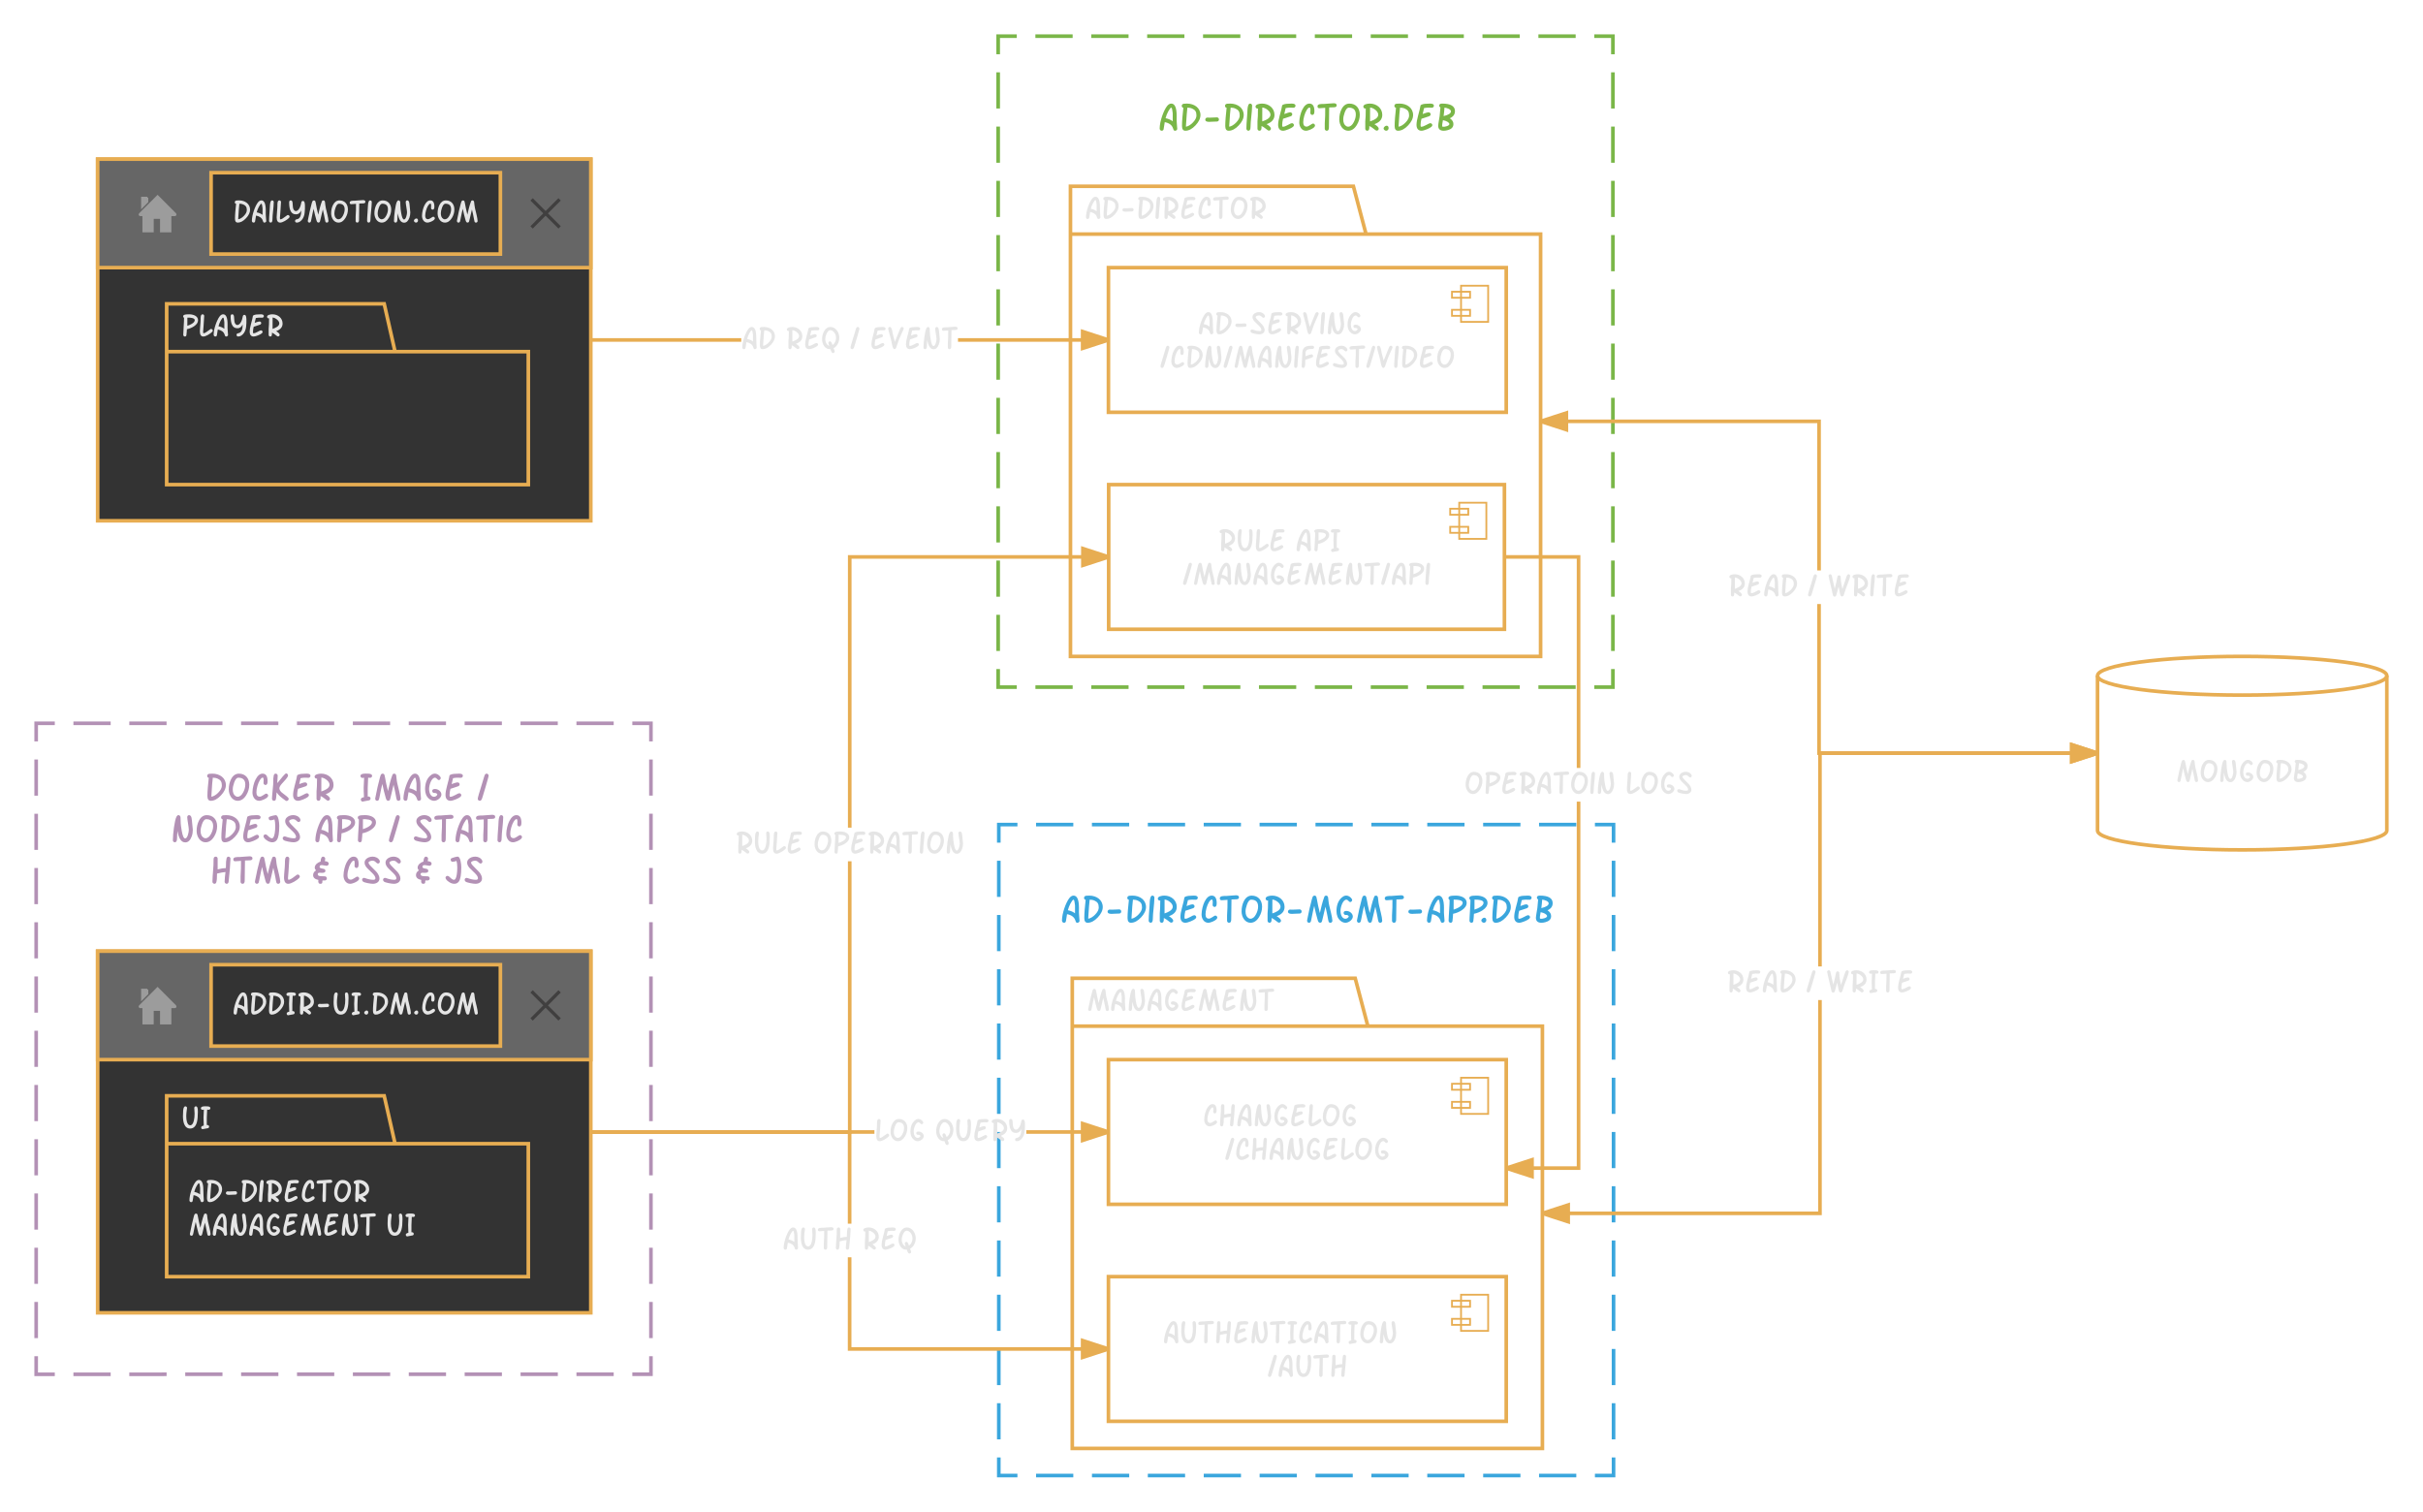 <svg xmlns="http://www.w3.org/2000/svg" xmlns:xlink="http://www.w3.org/1999/xlink" xmlns:lucid="lucid" width="1340" height="836"><g transform="translate(-4.528 -4.528)" lucid:page-tab-id="hYbOh0FZMpit"><path d="M556.9 460.53h340v360h-340z" fill-opacity="0"/><path d="M577.5 460.53h20.6m10.3 0H629m10.32 0h20.6m10.3 0h20.6m10.3 0h20.62m10.3 0h20.6m10.3 0h20.62m10.3 0h20.6m10.3 0h20.62m10.3 0h20.6m10.3 0h10.3v10m0 10v20m0 10v20m0 10v20m0 10v20m0 10v20m0 10v20m0 10v20m0 10v20m0 10v20m0 10v20m0 10v20m0 10v10h-10.3m-10.3 0h-20.6m-10.3 0h-20.6m-10.3 0h-20.62m-10.3 0h-20.6m-10.3 0h-20.62m-10.3 0h-20.6m-10.3 0h-20.6m-10.32 0h-20.6m-10.3 0h-20.6m-10.32 0h-20.6m-10.3 0h-10.3v-10m0-10v-20m0-10v-20m0-10v-20m0-10v-20m0-10v-20m0-10v-20m0-10v-20m0-10v-20m0-10v-20m0-10v-20m0-10v-20m0-10v-10h10.3" stroke="#3aa6dd" stroke-width="2" fill="none"/><path d="M556.53 24.53h340v360h-340z" fill-opacity="0"/><path d="M577.13 24.53h20.6m10.3 0h20.62m10.3 0h20.6m10.3 0h20.62m10.3 0h20.6m10.3 0h20.62m10.3 0h20.6m10.3 0h20.6m10.3 0H845m10.32 0h20.6m10.3 0h10.3v10m0 10v20m0 10v20m0 10v20m0 10v20m0 10v20m0 10v20m0 10v20m0 10v20m0 10v20m0 10v20m0 10v20m0 10v10h-10.3m-10.3 0h-20.6m-10.3 0h-20.6m-10.32 0h-20.6m-10.3 0h-20.6m-10.3 0h-20.62m-10.3 0h-20.6m-10.3 0h-20.62m-10.3 0h-20.6m-10.3 0h-20.62m-10.3 0h-20.6m-10.3 0h-10.3v-10m0-10v-20m0-10v-20m0-10v-20m0-10v-20m0-10v-20m0-10v-20m0-10v-20m0-10v-20m0-10v-20m0-10v-20m0-10v-20m0-10v-10h10.3" stroke="#7ab648" stroke-width="2" fill="none"/><path d="M58.53 92.53h272.73v200H58.53z" stroke="#e7ad52" stroke-width="2" fill="#333"/><path d="M223 199h73.7v73.53h-200v-100H217zm-126.3 0H223" stroke="#e7ad52" stroke-width="2" fill-opacity="0"/><use xlink:href="#a" transform="matrix(1,0,0,1,104.71,172.528) translate(0 18.102)"/><path d="M58.53 92.53h272.73v60H58.53z" stroke="#e7ad52" stroke-width="2" fill="#666"/><path d="M121.26 100.03h160v45h-160z" stroke="#e7ad52" stroke-width="2" fill="#333"/><use xlink:href="#b" transform="matrix(1,0,0,1,126.256,105.028) translate(6.995 22.602)"/><path d="M71.26 102.53h40v40h-40z" stroke="#000" stroke-opacity="0" stroke-width="2" fill="#666"/><path d="M101.26 123.55c.34 0 .5-.48.26-.7l-9.84-9.88-9.86 9.9c-.24.22-.08.68.26.68h1.72v8.98h5.24v-7.48h4.5v7.48h5.26v-8.98h2.46zm-15.22-9.72h-2.98v5.26l2.98-3v-2.27z" stroke="#9c9c9c" fill="#9c9c9c"/><path d="M291.26 107.53h30v30h-30z" fill="none"/><path d="M314.66 115.42l-1.3-1.3-7.1 7.12-7.1-7.1-1.3 1.28 7.1 7.1-7.1 7.12 1.3 1.3 7.1-7.12 7.1 7.1 1.3-1.28-7.1-7.1 7.1-7.12z" fill="#403f3f"/><path d="M1324.53 463.83c0 5.9-35.82 10.7-80 10.7s-80-4.8-80-10.7v-85.6c0-5.9 35.82-10.7 80-10.7s80 4.8 80 10.7z" stroke="#e7ad52" stroke-width="2" fill-opacity="0"/><path d="M1324.53 378.23c0 5.9-35.82 10.7-80 10.7s-80-4.8-80-10.7" stroke="#e7ad52" stroke-width="2" fill="none"/><use xlink:href="#c" transform="matrix(1,0,0,1,1169.528,393.928) translate(38.323 43.102)"/><path d="M1011.53 420.03h153v2h-155v-83.46h2zm0-100.05h-2v-81.45h-153v-2h155z" fill="#e7ad52"/><path d="M1164.53 421.03l-14.27 4.63v-9.27z" fill="#e7ad52"/><path d="M1164.53 419.98v2.1l-15.27 4.96v-12.02zm-13.27 4.3l10.03-3.25-10.04-3.26zM870.8 242.16l-14.27-4.63 14.26-4.64z" fill="#e7ad52"/><path d="M871.8 243.54l-15.27-4.96v-2.1l15.26-4.96zm-12.04-6l10.03 3.25v-6.53z" fill="#e7ad52"/><use xlink:href="#d" transform="matrix(1,0,0,1,959.996,319.984) translate(0 14.396)"/><use xlink:href="#e" transform="matrix(1,0,0,1,959.996,319.984) translate(44.007 14.396)"/><use xlink:href="#f" transform="matrix(1,0,0,1,959.996,319.984) translate(54.984 14.396)"/><path d="M1012.03 676.53h-154.5v-2h152.5V557.57h2zm152.5-254.5h-152.5v116.95h-2V420.03h154.5z" fill="#e7ad52"/><path d="M871.8 680.16l-14.27-4.63 14.26-4.64z" fill="#e7ad52"/><path d="M872.8 681.54l-15.27-4.96v-2.1l15.26-4.96zm-12.04-6l10.03 3.25v-6.53zM1164.53 421.03l-14.27 4.63v-9.27z" fill="#e7ad52"/><path d="M1164.53 419.98v2.1l-15.27 4.96v-12.02zm-13.27 4.3l10.03-3.25-10.04-3.26z" fill="#e7ad52"/><use xlink:href="#d" transform="matrix(1,0,0,1,959.212,538.984) translate(0 14.396)"/><use xlink:href="#e" transform="matrix(1,0,0,1,959.212,538.984) translate(44.007 14.396)"/><use xlink:href="#g" transform="matrix(1,0,0,1,959.212,538.984) translate(54.984 14.396)"/><path d="M58.53 530.53h272.73v200H58.53z" stroke="#e7ad52" stroke-width="2" fill="#333"/><path d="M223 637h73.7v73.53h-200v-100H217zm-126.3 0H223" stroke="#e7ad52" stroke-width="2" fill-opacity="0"/><use xlink:href="#h" transform="matrix(1,0,0,1,104.71,610.528) translate(0 18.102)"/><use xlink:href="#i" transform="matrix(1,0,0,1,108.71,644.528) translate(0 24.808)"/><use xlink:href="#j" transform="matrix(1,0,0,1,108.71,644.528) translate(0 43.396)"/><use xlink:href="#k" transform="matrix(1,0,0,1,108.71,644.528) translate(109.169 43.396)"/><path d="M58.53 530.53h272.73v60H58.53z" stroke="#e7ad52" stroke-width="2" fill="#666"/><path d="M121.26 538.03h160v45h-160z" stroke="#e7ad52" stroke-width="2" fill="#333"/><use xlink:href="#l" transform="matrix(1,0,0,1,126.256,543.028) translate(6.872 22.602)"/><path d="M71.26 540.53h40v40h-40z" stroke="#000" stroke-opacity="0" stroke-width="2" fill="#666"/><path d="M101.26 561.55c.34 0 .5-.48.26-.7l-9.84-9.88-9.86 9.9c-.24.22-.08.68.26.68h1.72v8.98h5.24v-7.48h4.5v7.48h5.26v-8.98h2.46zm-15.22-9.72h-2.98v5.26l2.98-3v-2.27z" stroke="#9c9c9c" fill="#9c9c9c"/><path d="M291.26 545.53h30v30h-30z" fill="none"/><path d="M314.66 553.42l-1.3-1.3-7.1 7.12-7.1-7.1-1.3 1.28 7.1 7.1-7.1 7.12 1.3 1.3 7.1-7.12 7.1 7.1 1.3-1.28-7.1-7.1 7.1-7.12z" fill="#403f3f"/><path d="M414.46 193.53h-83.2v-2h83.2zm203.07 0h-83.2v-2h83.2z" fill="#e7ad52"/><path fill="#e7ad52"/><path d="M617.53 192.53l-14.27 4.63v-9.27z" fill="#e7ad52"/><path d="M617.53 191.48v2.1l-15.27 4.96v-12.02zm-13.27 4.3l10.03-3.25-10.04-3.26z" fill="#e7ad52"/><use xlink:href="#m" transform="matrix(1,0,0,1,414.459,183.234) translate(0 14.396)"/><use xlink:href="#n" transform="matrix(1,0,0,1,414.459,183.234) translate(24.319 14.396)"/><use xlink:href="#e" transform="matrix(1,0,0,1,414.459,183.234) translate(60.003 14.396)"/><use xlink:href="#o" transform="matrix(1,0,0,1,414.459,183.234) translate(70.98 14.396)"/><path d="M760 134h96.53v233.53h-260v-260H753zm-163.47 0H760" stroke="#e7ad52" stroke-width="2" fill-opacity="0"/><use xlink:href="#p" transform="matrix(1,0,0,1,604.528,107.528) translate(0 18.102)"/><path d="M617.53 152.53v80h220v-80z" stroke="#e7ad52" stroke-width="2" fill-opacity="0"/><path d="M827.53 162.53h-15v20h15z" stroke="#e7ad52" fill-opacity="0"/><path d="M817.53 165.86h-10v3.33h10zm0 10h-10v3.33h10z" stroke="#e7ad52" fill-opacity="0"/><use xlink:href="#q" transform="matrix(1,0,0,1,617.528,152.528) translate(49.447 36.896)"/><use xlink:href="#r" transform="matrix(1,0,0,1,617.528,152.528) translate(28.346 55.485)"/><path d="M617.66 272.53v80h218.87v-80z" stroke="#e7ad52" stroke-width="2" fill-opacity="0"/><path d="M826.53 282.53h-15v20h15z" stroke="#e7ad52" fill-opacity="0"/><path d="M816.53 285.86h-10v3.33h10zm0 10h-10v3.33h10z" stroke="#e7ad52" fill-opacity="0"/><use xlink:href="#s" transform="matrix(1,0,0,1,617.665,272.528) translate(60.417 36.896)"/><use xlink:href="#t" transform="matrix(1,0,0,1,617.665,272.528) translate(103.334 36.896)"/><use xlink:href="#u" transform="matrix(1,0,0,1,617.665,272.528) translate(40.673 55.485)"/><path d="M761 572h96.53v233.53h-260v-260H754zm-163.47 0H761" stroke="#e7ad52" stroke-width="2" fill-opacity="0"/><use xlink:href="#v" transform="matrix(1,0,0,1,605.528,545.528) translate(0 18.102)"/><path d="M617.53 590.53v80h220v-80z" stroke="#e7ad52" stroke-width="2" fill-opacity="0"/><path d="M827.53 600.53h-15v20h15z" stroke="#e7ad52" fill-opacity="0"/><path d="M817.53 603.86h-10v3.33h10zm0 10h-10v3.33h10z" stroke="#e7ad52" fill-opacity="0"/><use xlink:href="#w" transform="matrix(1,0,0,1,617.528,590.528) translate(52.259 36.896)"/><use xlink:href="#x" transform="matrix(1,0,0,1,617.528,590.528) translate(64.21 55.485)"/><path d="M617.53 710.53v80h220v-80z" stroke="#e7ad52" stroke-width="2" fill-opacity="0"/><path d="M827.53 720.53h-15v20h15z" stroke="#e7ad52" fill-opacity="0"/><path d="M817.53 723.86h-10v3.33h10zm0 10h-10v3.33h10z" stroke="#e7ad52" fill-opacity="0"/><use xlink:href="#y" transform="matrix(1,0,0,1,617.528,710.528) translate(30.159 36.896)"/><use xlink:href="#z" transform="matrix(1,0,0,1,617.528,710.528) translate(87.791 55.485)"/><path d="M488.12 631.53H331.26v-2h156.86zm129.4 0H572.1v-2h45.43z" fill="#e7ad52"/><path fill="#e7ad52"/><path d="M617.53 630.53l-14.27 4.63v-9.27z" fill="#e7ad52"/><path d="M617.53 629.48v2.1l-15.27 4.96v-12.02zm-13.27 4.3l10.03-3.25-10.04-3.26z" fill="#e7ad52"/><use xlink:href="#A" transform="matrix(1,0,0,1,488.118,621.234) translate(0 14.396)"/><use xlink:href="#B" transform="matrix(1,0,0,1,488.118,621.234) translate(33.504 14.396)"/><path d="M475.4 749.53h142.13v2H473.4v-51.7h2zm0-68.3h-2v-49.7H331.25v-2H475.4z" fill="#e7ad52"/><path fill="#e7ad52"/><path d="M617.53 750.53l-14.27 4.63v-9.27z" fill="#e7ad52"/><path d="M617.53 749.48v2.1l-15.27 4.96v-12.02zm-13.27 4.3l10.03-3.25-10.04-3.26z" fill="#e7ad52"/><use xlink:href="#C" transform="matrix(1,0,0,1,437.337,681.234) translate(0 14.396)"/><use xlink:href="#D" transform="matrix(1,0,0,1,437.337,681.234) translate(43.717 14.396)"/><path d="M475.46 631.53h-144.2v-2h142.2v-148.7h2zm142.2-318h-142.2v148.7h-2v-150.7h144.2z" fill="#e7ad52"/><path fill="#e7ad52"/><path d="M617.66 312.53l-14.26 4.63v-9.27z" fill="#e7ad52"/><path d="M617.66 311.48v2.1l-15.26 4.96v-12.02zm-13.26 4.3l10.03-3.25-10.03-3.26z" fill="#e7ad52"/><g><use xlink:href="#E" transform="matrix(1,0,0,1,411.051,462.234) translate(0 14.396)"/><use xlink:href="#F" transform="matrix(1,0,0,1,411.051,462.234) translate(43.093 14.396)"/></g><path d="M607.53 40.53h240v60h-240z" stroke="#000" stroke-opacity="0" stroke-width="2" fill="#fff" fill-opacity="0"/><g><use xlink:href="#G" transform="matrix(1,0,0,1,612.528,45.528) translate(32.589 31.299)"/></g><path d="M577.53 478.53h300v60h-300z" stroke="#000" stroke-opacity="0" stroke-width="2" fill="#fff" fill-opacity="0"/><g><use xlink:href="#H" transform="matrix(1,0,0,1,582.528,483.528) translate(8.553 31.299)"/></g><path d="M24.53 404.53h340v360h-340z" fill-opacity="0"/><path d="M45.13 404.53h20.6m10.3 0h20.62m10.3 0h20.6m10.3 0h20.62m10.3 0h20.6m10.3 0h20.62m10.3 0h20.6m10.3 0h20.6m10.3 0H313m10.32 0h20.6m10.3 0h10.3v10m0 10v20m0 10v20m0 10v20m0 10v20m0 10v20m0 10v20m0 10v20m0 10v20m0 10v20m0 10v20m0 10v20m0 10v10h-10.3m-10.3 0h-20.6m-10.3 0h-20.6m-10.32 0h-20.6m-10.3 0h-20.6m-10.3 0h-20.62m-10.3 0h-20.6m-10.3 0h-20.62m-10.3 0h-20.6m-10.3 0H76.03m-10.3 0h-20.6m-10.3 0h-10.3v-10m0-10v-20m0-10v-20m0-10v-20m0-10v-20m0-10v-20m0-10v-20m0-10v-20m0-10v-20m0-10v-20m0-10v-20m0-10v-20m0-10v-10h10.3" stroke="#b391b5" stroke-width="2" fill="none"/><path d="M76.53 424.53h240v78.85h-240z" stroke="#000" stroke-opacity="0" stroke-width="2" fill="#fff" fill-opacity="0"/><g><use xlink:href="#I" transform="matrix(1,0,0,1,81.528,429.528) translate(36.3 17.85)"/><use xlink:href="#J" transform="matrix(1,0,0,1,81.528,429.528) translate(121.239 17.85)"/><use xlink:href="#K" transform="matrix(1,0,0,1,81.528,429.528) translate(186.68 17.85)"/><use xlink:href="#L" transform="matrix(1,0,0,1,81.528,429.528) translate(17.436 40.799)"/><use xlink:href="#M" transform="matrix(1,0,0,1,81.528,429.528) translate(96.7 40.799)"/><use xlink:href="#N" transform="matrix(1,0,0,1,81.528,429.528) translate(137.542 40.799)"/><use xlink:href="#O" transform="matrix(1,0,0,1,81.528,429.528) translate(151.095 40.799)"/><use xlink:href="#P" transform="matrix(1,0,0,1,81.528,429.528) translate(39.224 63.748)"/><use xlink:href="#Q" transform="matrix(1,0,0,1,81.528,429.528) translate(95.29 63.748)"/><use xlink:href="#R" transform="matrix(1,0,0,1,81.528,429.528) translate(112.097 63.748)"/><use xlink:href="#Q" transform="matrix(1,0,0,1,81.528,429.528) translate(152.18 63.748)"/><use xlink:href="#S" transform="matrix(1,0,0,1,81.528,429.528) translate(168.988 63.748)"/></g><path d="M878.53 651.53h-41v-2h39v-201.7h2zm0-222.3h-2v-115.7h-40v-2h42z" fill="#e7ad52"/><path fill="#e7ad52"/><path d="M851.8 655.16l-14.27-4.63 14.26-4.64z" fill="#e7ad52"/><path d="M852.8 656.54l-15.27-4.96v-2.1l15.26-4.96zm-12.04-6l10.03 3.25v-6.53z" fill="#e7ad52"/><g><use xlink:href="#T" transform="matrix(1,0,0,1,814.212,429.234) translate(0 14.396)"/><use xlink:href="#U" transform="matrix(1,0,0,1,814.212,429.234) translate(89.016 14.396)"/></g><defs><path fill="#e5e5e5" d="M488-1365c273 0 550 113 550 360 0 140-81 265-244 374-130 87-276 146-439 180-8 56-16 299-32 372-12 53-47 79-94 79-53 0-99-48-99-101 0-200 54-864 49-1044-37-23-56-56-56-99 0-39 25-69 73-90s145-31 292-31zm348 355c0-132-280-161-454-151-1 136-1 303-1 501 100-31 192-72 276-122 119-70 179-146 179-228" id="V"/><path fill="#e5e5e5" d="M759-451c68-46 151 19 151 87 0 27-17 54-48 86C767-182 491 0 329 0 186 0 114-109 114-326c0-169 46-507 46-695 0-139-8-341 120-344 53-2 103 46 101 99-4-2-27 472-40 636-16 198-27 312-27 343 0 57 11 86 32 86 61 0 169-62 325-185 19-16 49-38 88-65" id="W"/><path fill="#e5e5e5" d="M922-654c-9 182 20 369 29 555 5 90-140 139-183 58-2-3-13-31-31-85-54-160-191-263-414-306-19 75-30 243-58 360-12 50-51 72-98 72-55 0-99-53-99-108 1-366 195-896 360-1117 69-92 141-140 222-140 182 0 273 207 273 621 0 19 1 49-1 90zM724-476v-400c-20-103-13-145-35-225-11-40-25-60-40-60-32 0-83 65-154 195-56 103-99 215-130 336 137 27 256 79 359 154" id="X"/><path fill="#e5e5e5" d="M534 0c-54 1-104-40-104-96 0-45 18-79 58-93 38-13 78-19 114-33 139-52 207-229 207-522-71 158-178 237-321 237-171 0-289-87-355-261-43-114-65-273-65-478 0-79 34-119 101-119 58 0 96 44 106 134 10 91 12 183 22 275 13 113 52 188 113 226 57 35 92 27 153-4 115-60 203-251 231-413 5-26 9-65 25-113s51-71 94-71c48 0 84 32 102 97 48 177 15 638-17 760-49 186-136 325-271 414C667-20 603 0 534 0" id="Y"/><path fill="#e5e5e5" d="M369 0C201 0 119-119 119-294c0-119 26-272 77-457 80-290 99-377 125-524 7-13 27-26 60-41 71-33 211-49 419-49 129 0 193 36 193 107 0 50-48 105-99 101-142-10-258-9-397 20-11 59-34 158-69 297 146-57 246-85 301-85 53 0 100 43 100 96 0 43-23 80-73 99-127 49-178 54-389 129-29 119-44 224-44 314 0 58 10 87 30 87 66 0 151-30 256-90s173-91 205-91c50 0 101 49 101 99 0 30-19 57-51 87C794-129 500 0 369 0" id="Z"/><path fill="#e5e5e5" d="M432-1365c342 0 623 232 623 568 0 219-132 374-395 466 145 90 217 167 217 230 0 52-52 98-104 96-17 0-39-10-66-29-90-65-203-166-304-203v78C403-53 368 0 299 0c-53 0-99-44-99-97v-374c17-145 25-361 25-650-2 5-10 7-24 7-53 2-99-46-99-99 0-112 194-152 330-152zm257 786c221-128 209-317 21-469-89-71-178-111-268-119-1 97-2 329-2 698 90-27 172-66 249-110" id="aa"/><g id="a"><use transform="matrix(0.009,0,0,0.009,0,0)" xlink:href="#V"/><use transform="matrix(0.009,0,0,0.009,9.316,0)" xlink:href="#W"/><use transform="matrix(0.009,0,0,0.009,17.367,0)" xlink:href="#X"/><use transform="matrix(0.009,0,0,0.009,26.754,0)" xlink:href="#Y"/><use transform="matrix(0.009,0,0,0.009,36.817,0)" xlink:href="#Z"/><use transform="matrix(0.009,0,0,0.009,46.6,0)" xlink:href="#aa"/></g><path fill="#e5e5e5" d="M387-1365c369 0 678 217 678 573 0 172-83 346-249 522C647-90 478 0 307 0 194 0 137-80 137-239c0-257 30-558 68-915-53-11-80-43-80-95 0-56 32-93 97-108 26-6 81-8 165-8zm21 204c-15 76-47 491-72 917 0 13 1 27 2 41 116-22 231-92 346-210 120-123 180-241 180-355-1-196-67-277-209-343-74-35-157-50-247-50" id="ab"/><path fill="#e5e5e5" d="M270-1365c53 0 101 46 100 99-5 357-80 777-80 1073C290-64 254 0 183 0 132 0 82-50 82-101c0-298 47-662 55-976 2-76 19-138 34-189 19-66 52-99 99-99" id="ac"/><path fill="#e5e5e5" d="M188 0C127 1 82-61 96-128c102-498 136-682 239-1056 16-58 29-97 39-118 39-81 152-87 186 3 8 21 18 60 27 118 29 181 79 412 149 693 44-195 133-594 228-824 15-37 48-53 86-53 50 0 89 31 100 97 19 117 18 225 53 381 45 201 158 605 162 785 1 54-41 102-95 102-46 0-83-20-96-65-38-130-44-258-87-432-40-161-61-264-70-309-35 138-86 345-147 622-13 58-23 96-30 117-29 83-132 87-176 19-11-18-25-49-39-97-63-219-122-453-173-703-35 145-85 365-140 660-11 60-19 101-29 123-20 43-51 65-95 65" id="ad"/><path fill="#e5e5e5" d="M609-1364c323 0 519 229 519 557 0 183-51 357-152 522C860-95 716 0 544 0 271 0 97-283 97-570c0-191 38-362 113-512 95-188 228-282 399-282zm319 550c0-231-116-347-349-347-81 0-151 81-210 243-48 132-72 248-72 348 0 161 47 272 142 333 35 23 69 34 100 34 113 0 208-76 287-229 68-131 102-258 102-382" id="ae"/><path fill="#e5e5e5" d="M46-1227c0-128 188-119 328-120 79-1 391-35 488-35 99 0 148 35 148 105 0 65-48 98-145 98-76 0-153 3-232 8 1 179-14 796-13 976C622-79 604-4 510 0c-53 2-99-44-99-97v-270c21-312 24-505 22-785-143 13-240 20-291 20-64 0-96-32-96-95" id="af"/><path fill="#e5e5e5" d="M829-1263c0-55 42-106 96-102 141 10 133 224 150 372 25 219 36 341 36 365 0 117-18 227-55 328C983-97 875 5 732 5 532 5 402-187 343-570c-16 123-24 243-24 360C319-70 282 0 207 0c-53 0-99-44-99-97 0-315 85-1025 186-1197 27-46 56-71 93-71 53 0 88 33 105 99 5 21 8 92 8 213 0 153 26 313 55 481 43 253 101 379 172 379 116 0 183-303 183-438 0-120-81-513-81-632" id="ag"/><path fill="#e5e5e5" d="M137-119c0-58 89-135 145-135 71 0 107 42 107 126C389-63 336 0 270 0c-63 0-133-55-133-119" id="ah"/><path fill="#e5e5e5" d="M773-362c52-3 103 50 103 101 0 27-17 56-48 89C762-102 548 0 418 0 210 0 81-204 84-422c3-221 73-486 152-640 103-201 220-303 358-303 167 0 251 128 251 385 0 123-35 185-106 185-48 0-101-46-99-94 2-77 27-278-39-278-46 0-94 47-150 138-89 144-168 415-168 602 0 146 56 219 169 219 46 0 106-26 180-77s122-77 141-77" id="ai"/><g id="b"><use transform="matrix(0.009,0,0,0.009,0,0)" xlink:href="#ab"/><use transform="matrix(0.009,0,0,0.009,9.958,0)" xlink:href="#X"/><use transform="matrix(0.009,0,0,0.009,19.345,0)" xlink:href="#ac"/><use transform="matrix(0.009,0,0,0.009,23.256,0)" xlink:href="#W"/><use transform="matrix(0.009,0,0,0.009,30.586,0)" xlink:href="#Y"/><use transform="matrix(0.009,0,0,0.009,40.649,0)" xlink:href="#ad"/><use transform="matrix(0.009,0,0,0.009,53.534,0)" xlink:href="#ae"/><use transform="matrix(0.009,0,0,0.009,64.257,0)" xlink:href="#af"/><use transform="matrix(0.009,0,0,0.009,73.556,0)" xlink:href="#ac"/><use transform="matrix(0.009,0,0,0.009,77.467,0)" xlink:href="#ae"/><use transform="matrix(0.009,0,0,0.009,88.189,0)" xlink:href="#ag"/><use transform="matrix(0.009,0,0,0.009,98.947,0)" xlink:href="#ah"/><use transform="matrix(0.009,0,0,0.009,103.896,0)" xlink:href="#ai"/><use transform="matrix(0.009,0,0,0.009,112.403,0)" xlink:href="#ae"/><use transform="matrix(0.009,0,0,0.009,123.126,0)" xlink:href="#ad"/></g><path fill="#e5e5e5" d="M186 0C125 1 80-61 94-128c102-498 136-682 239-1056 16-58 29-97 39-118 39-81 152-87 186 3 8 21 18 60 27 118 29 181 80 412 149 693 44-195 134-593 229-824 15-37 48-53 85-53 50 0 90 31 101 97 20 117 17 225 52 381 45 201 159 605 163 785 2 54-42 102-96 102-45 0-83-20-96-65-37-130-44-258-87-432-40-161-61-264-70-309-35 138-85 345-146 622-13 58-24 96-31 117-30 83-132 87-176 19-11-18-25-49-39-97-63-219-121-453-172-703-35 145-84 365-140 660-11 60-19 102-29 123-19 43-51 65-96 65" id="aj"/><path fill="#e5e5e5" d="M621-594c163 0 326 124 326 282S736 5 573 0C387-6 235-158 176-307c-32-81-50-172-50-277 0-291 84-515 251-672 123-114 255-148 401-60 53 32 90 76 121 123 44 67-17 153-85 152-24 0-53-21-88-61s-68-60-100-60c-180 0-298 367-298 568 0 189 80 393 249 393 76 0 150-57 167-118-25-60-81-80-164-74-50 4-95-50-95-100 0-67 45-101 136-101" id="ak"/><path fill="#e5e5e5" d="M379-1365c368 0 677 218 677 573 0 172-83 346-249 522C639-90 470 0 299 0 185 0 128-80 128-239c0-257 31-558 68-915-53-11-80-43-80-95 0-56 32-93 97-108 26-6 82-8 166-8zm20 204c-15 77-48 489-71 917 0 13 0 27 1 41 116-22 232-92 347-210 119-123 179-241 179-355-1-195-66-277-208-343-75-35-158-50-248-50" id="al"/><path fill="#e5e5e5" d="M104-254c0-80 75-479 73-483 4-23 17-167 40-434-41-20-62-51-62-94 0-67 48-100 145-100 431 0 647 127 647 380 0 161-86 280-258 359 120 81 180 177 180 290 0 173-116 256-272 302C523-12 452 0 384 0 197 0 104-85 104-254zm642-722c0-105-210-177-326-186-9 140-24 282-43 426 246-59 369-139 369-240zm-77 638c-27-89-136-153-326-193-27 162-48 229-34 323 82 18 157 3 237-24 75-26 116-61 123-106" id="am"/><g id="c"><use transform="matrix(0.009,0,0,0.009,0,0)" xlink:href="#aj"/><use transform="matrix(0.009,0,0,0.009,12.841,0)" xlink:href="#ae"/><use transform="matrix(0.009,0,0,0.009,23.563,0)" xlink:href="#ag"/><use transform="matrix(0.009,0,0,0.009,34.321,0)" xlink:href="#ak"/><use transform="matrix(0.009,0,0,0.009,43.77,0)" xlink:href="#ae"/><use transform="matrix(0.009,0,0,0.009,54.492,0)" xlink:href="#al"/><use transform="matrix(0.009,0,0,0.009,64.336,0)" xlink:href="#am"/></g><path fill="#e5e5e5" d="M430-1365c342 0 623 231 623 568 0 219-131 374-394 466 145 90 217 167 217 230 0 52-53 98-105 96-17 0-39-10-66-29-90-66-201-166-304-203v78C401-53 366 0 297 0c-53 0-99-44-99-97v-374c17-145 26-361 26-650-3 5-11 7-24 7-53 2-99-46-99-99 0-112 193-152 329-152zm258 786c221-128 209-317 20-469-89-71-178-111-268-119-1 97-1 329-1 698 89-27 172-65 249-110" id="an"/><path fill="#e5e5e5" d="M362 0C195 0 113-120 113-294c0-119 25-272 76-457 80-290 99-377 125-524 7-13 27-26 60-41 71-33 211-49 420-49 128 0 192 36 192 107 0 50-48 105-99 101-142-10-258-9-397 20-11 59-33 158-68 297 145-57 245-85 300-85 53 0 101 43 101 96 0 43-23 79-74 99-127 49-178 54-389 129-29 119-44 224-44 314 0 58 10 87 30 87 66 0 151-30 256-90s173-91 205-91c51 0 101 49 101 99 0 30-19 57-51 87C788-129 492 0 362 0" id="ao"/><path fill="#e5e5e5" d="M920-744c0 218 15 427 27 645 5 89-139 139-182 58-3-3-13-32-31-85-53-161-192-263-415-306-18 75-30 243-58 360-12 50-50 72-97 72-56 0-99-53-99-108 1-367 194-896 360-1117 69-92 141-140 222-140 182 0 273 207 273 621zM720-476v-400c-19-103-12-145-34-225-11-40-25-60-41-60-32 0-83 65-153 195-56 103-99 215-130 336 137 27 256 79 358 154" id="ap"/><g id="d"><use transform="matrix(0.009,0,0,0.009,0,0)" xlink:href="#an"/><use transform="matrix(0.009,0,0,0.009,9.949,0)" xlink:href="#ao"/><use transform="matrix(0.009,0,0,0.009,19.591,0)" xlink:href="#ap"/><use transform="matrix(0.009,0,0,0.009,28.872,0)" xlink:href="#al"/></g><path fill="#e5e5e5" d="M497-1365c50 0 101 53 99 102C621-1286 247-19 246-72c-25 48-57 72-94 72C103 0 48-41 48-92c0-33 18-110 53-231 48-167 138-465 271-894 5-16 12-40 26-72 22-51 56-76 99-76" id="aq"/><use transform="matrix(0.009,0,0,0.009,0,0)" xlink:href="#aq" id="e"/><path fill="#e5e5e5" d="M1318-1365c50 0 103 50 100 100-10 151-187 568-251 746-42 119-107 332-145 435-42 112-161 111-205 2-9-23-20-69-34-138-17-86-43-213-76-384-30 121-72 279-128 471-25 85-42 143-123 143-41 0-72-22-91-66-8-19-18-59-29-120-38-220-218-897-246-1087-8-52 45-102 98-102 44 0 77 24 99 73 7 15 11 53 22 113 33 173 101 434 160 701 72-277 121-491 147-642 10-57 20-94 27-114 31-93 161-82 185 7 6 22 10 66 10 133 0 150 44 362 101 635l239-724c8-25 19-62 42-109 25-50 60-73 98-73" id="ar"/><g id="f"><use transform="matrix(0.009,0,0,0.009,0,0)" xlink:href="#ar"/><use transform="matrix(0.009,0,0,0.009,13.113,0)" xlink:href="#aa"/><use transform="matrix(0.009,0,0,0.009,23.089,0)" xlink:href="#ac"/><use transform="matrix(0.009,0,0,0.009,27,0)" xlink:href="#af"/><use transform="matrix(0.009,0,0,0.009,36.299,0)" xlink:href="#Z"/></g><path fill="#e5e5e5" d="M203-1149c-53 2-102-44-102-97 0-81 83-121 249-121 26 1 80 3 114 2 148 0 222 37 222 111 0 53-48 102-101 100-20 0-52-3-97-8-28 489-22 541-22 947 76-15 142 28 142 94 0 49-23 87-72 99-75 18-199 39-326 61-50 9-91-53-91-102 0-61 53-101 159-120-24-480-18-487 7-976-34 7-61 10-82 10" id="as"/><path fill="#e5e5e5" d="M46-1227c0-128 188-119 328-120 79-1 391-35 488-35 99 0 148 35 148 105 0 65-48 98-145 98-76 0-153 3-232 8 1 179-14 796-13 976C622-79 604-4 510 0c-53 2-99-44-99-97v-270c21-312 24-505 22-785-143 13-240 20-291 20-64 0-96-32-96-95" id="at"/><g id="g"><use transform="matrix(0.009,0,0,0.009,0,0)" xlink:href="#ar"/><use transform="matrix(0.009,0,0,0.009,13.113,0)" xlink:href="#an"/><use transform="matrix(0.009,0,0,0.009,23.062,0)" xlink:href="#as"/><use transform="matrix(0.009,0,0,0.009,29.725,0)" xlink:href="#at"/><use transform="matrix(0.009,0,0,0.009,39.006,0)" xlink:href="#ao"/></g><path fill="#e5e5e5" d="M806-1260c0-54 39-105 95-105 43 0 76 24 99 73 18 39 27 131 27 277 0 274-20 484-61 631C894-128 756 0 553 0 384 0 262-90 188-270c-51-126-77-289-77-488 0-289 18-467 53-534 26-49 59-73 99-73 53 0 105 52 99 104-14 128-48 300-48 513 0 128 14 239 41 332 41 144 108 216 201 216 105 0 180-98 226-293 29-124 44-265 44-422 0-66-20-279-20-345" id="au"/><g id="h"><use transform="matrix(0.009,0,0,0.009,0,0)" xlink:href="#au"/><use transform="matrix(0.009,0,0,0.009,9.993,0)" xlink:href="#as"/></g><path fill="#e5e5e5" d="M777-672c57 0 100 48 100 105 0 58-42 105-100 104-73-2-320 16-393 16-130 0-195-37-195-111 0-50 47-104 98-104 25 0 103 5 128 5 66 0 296-15 362-15" id="av"/><g id="i"><use transform="matrix(0.009,0,0,0.009,0,0)" xlink:href="#ap"/><use transform="matrix(0.009,0,0,0.009,9.07,0)" xlink:href="#ab"/><use transform="matrix(0.009,0,0,0.009,19.028,0)" xlink:href="#av"/><use transform="matrix(0.009,0,0,0.009,28.45,0)" xlink:href="#al"/><use transform="matrix(0.009,0,0,0.009,38.294,0)" xlink:href="#ac"/><use transform="matrix(0.009,0,0,0.009,42.205,0)" xlink:href="#aa"/><use transform="matrix(0.009,0,0,0.009,52.181,0)" xlink:href="#Z"/><use transform="matrix(0.009,0,0,0.009,61.963,0)" xlink:href="#ai"/><use transform="matrix(0.009,0,0,0.009,70.471,0)" xlink:href="#af"/><use transform="matrix(0.009,0,0,0.009,79.77,0)" xlink:href="#ae"/><use transform="matrix(0.009,0,0,0.009,90.492,0)" xlink:href="#aa"/></g><g id="j"><use transform="matrix(0.009,0,0,0.009,0,0)" xlink:href="#aj"/><use transform="matrix(0.009,0,0,0.009,12.841,0)" xlink:href="#X"/><use transform="matrix(0.009,0,0,0.009,22.228,0)" xlink:href="#ag"/><use transform="matrix(0.009,0,0,0.009,32.985,0)" xlink:href="#X"/><use transform="matrix(0.009,0,0,0.009,42.161,0)" xlink:href="#ak"/><use transform="matrix(0.009,0,0,0.009,51.372,0)" xlink:href="#Z"/><use transform="matrix(0.009,0,0,0.009,61.154,0)" xlink:href="#ad"/><use transform="matrix(0.009,0,0,0.009,74.039,0)" xlink:href="#Z"/><use transform="matrix(0.009,0,0,0.009,83.821,0)" xlink:href="#ag"/><use transform="matrix(0.009,0,0,0.009,94.579,0)" xlink:href="#af"/></g><g id="k"><use transform="matrix(0.009,0,0,0.009,0,0)" xlink:href="#au"/><use transform="matrix(0.009,0,0,0.009,9.993,0)" xlink:href="#as"/></g><g id="l"><use transform="matrix(0.009,0,0,0.009,0,0)" xlink:href="#ap"/><use transform="matrix(0.009,0,0,0.009,9.07,0)" xlink:href="#ab"/><use transform="matrix(0.009,0,0,0.009,19.028,0)" xlink:href="#al"/><use transform="matrix(0.009,0,0,0.009,28.872,0)" xlink:href="#as"/><use transform="matrix(0.009,0,0,0.009,35.534,0)" xlink:href="#an"/><use transform="matrix(0.009,0,0,0.009,45.483,0)" xlink:href="#av"/><use transform="matrix(0.009,0,0,0.009,54.905,0)" xlink:href="#au"/><use transform="matrix(0.009,0,0,0.009,64.898,0)" xlink:href="#as"/><use transform="matrix(0.009,0,0,0.009,71.561,0)" xlink:href="#ah"/><use transform="matrix(0.009,0,0,0.009,76.509,0)" xlink:href="#al"/><use transform="matrix(0.009,0,0,0.009,86.353,0)" xlink:href="#aj"/><use transform="matrix(0.009,0,0,0.009,99.193,0)" xlink:href="#ah"/><use transform="matrix(0.009,0,0,0.009,104.142,0)" xlink:href="#ai"/><use transform="matrix(0.009,0,0,0.009,112.649,0)" xlink:href="#ae"/><use transform="matrix(0.009,0,0,0.009,123.372,0)" xlink:href="#ad"/></g><g id="m"><use transform="matrix(0.009,0,0,0.009,0,0)" xlink:href="#ap"/><use transform="matrix(0.009,0,0,0.009,9.07,0)" xlink:href="#ab"/></g><path fill="#e5e5e5" d="M584-1365c326 0 553 334 548 674-5 286-156 533-352 633 45 103 67 168 67 196 0 50-51 99-101 99-69 0-122-80-159-239C265 29 72-294 72-614c0-177 41-339 123-487 97-176 227-264 389-264zM713-253c124-77 219-244 219-438 0-191-91-355-215-432-167-102-280-19-367 169-89 192-115 401-19 587 45 85 106 139 183 162-39-95-58-155-58-179 0-50 50-99 100-99 62 0 114 77 157 230" id="aw"/><g id="n"><use transform="matrix(0.009,0,0,0.009,0,0)" xlink:href="#an"/><use transform="matrix(0.009,0,0,0.009,9.949,0)" xlink:href="#Z"/><use transform="matrix(0.009,0,0,0.009,19.731,0)" xlink:href="#aw"/></g><path fill="#e5e5e5" d="M925-1365c52 0 103 46 101 97 0 23-38 113-113 270-125 261-227 519-304 774-21 71-38 117-49 139-29 57-63 85-104 85-109-1-156-321-181-456-30-165-184-659-203-805-7-52 44-104 97-104 40 0 72 25 99 73 46 84 66 250 92 370 23 106 68 262 121 471 71-167 173-418 306-754 20-51 35-86 46-104 25-37 55-56 92-56" id="ax"/><g id="o"><use transform="matrix(0.009,0,0,0.009,0,0)" xlink:href="#ao"/><use transform="matrix(0.009,0,0,0.009,9.642,0)" xlink:href="#ax"/><use transform="matrix(0.009,0,0,0.009,19.046,0)" xlink:href="#Z"/><use transform="matrix(0.009,0,0,0.009,28.828,0)" xlink:href="#ag"/><use transform="matrix(0.009,0,0,0.009,39.586,0)" xlink:href="#af"/></g><g id="p"><use transform="matrix(0.009,0,0,0.009,0,0)" xlink:href="#ap"/><use transform="matrix(0.009,0,0,0.009,9.07,0)" xlink:href="#ab"/><use transform="matrix(0.009,0,0,0.009,19.028,0)" xlink:href="#av"/><use transform="matrix(0.009,0,0,0.009,28.45,0)" xlink:href="#al"/><use transform="matrix(0.009,0,0,0.009,38.294,0)" xlink:href="#ac"/><use transform="matrix(0.009,0,0,0.009,42.205,0)" xlink:href="#aa"/><use transform="matrix(0.009,0,0,0.009,52.181,0)" xlink:href="#Z"/><use transform="matrix(0.009,0,0,0.009,61.963,0)" xlink:href="#ai"/><use transform="matrix(0.009,0,0,0.009,70.471,0)" xlink:href="#af"/><use transform="matrix(0.009,0,0,0.009,79.77,0)" xlink:href="#ae"/><use transform="matrix(0.009,0,0,0.009,90.492,0)" xlink:href="#aa"/></g><path fill="#e5e5e5" d="M196-1063c0-251 371-378 608-255 71 37 119 87 150 151 35 73-14 152-87 150-26 0-63-25-111-73s-102-72-162-72c-72 0-200 37-200 99 0 43 47 111 142 203 145 142 234 232 266 271 95 116 142 225 142 328C944-95 791 0 613 0 494 0 170-60 118-111c-29-29-48-55-48-87-1-69 67-120 140-92h-2c162 59 305 89 429 89 69 0 104-25 104-75 0-69-47-151-142-245-86-86-177-167-261-254-98-100-142-199-142-288" id="ay"/><g id="q"><use transform="matrix(0.009,0,0,0.009,0,0)" xlink:href="#ap"/><use transform="matrix(0.009,0,0,0.009,9.07,0)" xlink:href="#ab"/><use transform="matrix(0.009,0,0,0.009,19.028,0)" xlink:href="#av"/><use transform="matrix(0.009,0,0,0.009,28.45,0)" xlink:href="#ay"/><use transform="matrix(0.009,0,0,0.009,37.837,0)" xlink:href="#Z"/><use transform="matrix(0.009,0,0,0.009,47.619,0)" xlink:href="#aa"/><use transform="matrix(0.009,0,0,0.009,57.595,0)" xlink:href="#ax"/><use transform="matrix(0.009,0,0,0.009,66.999,0)" xlink:href="#ac"/><use transform="matrix(0.009,0,0,0.009,70.91,0)" xlink:href="#ag"/><use transform="matrix(0.009,0,0,0.009,81.668,0)" xlink:href="#ak"/></g><path fill="#e5e5e5" d="M108-101c0-144 39-657 39-763 0-78 7-179 29-235 46-116 122-195 235-232 69-23 183-34 342-34 78 0 117 33 117 99 0 83-48 100-162 100-195-1-308 48-343 145-25 70-17 205-22 302 195-81 317-121 367-121 54 0 101 56 101 110 0 37-23 69-72 88-119 47-231 77-408 144-1 97 0 317-24 397C287-35 257 0 208 0c-50 0-100-50-100-101" id="az"/><path fill="#e5e5e5" d="M196-1063c0-251 371-378 608-255 71 37 119 87 150 151 35 73-14 152-87 150-26 0-63-25-111-73s-102-72-162-72c-72 0-200 37-200 99 0 43 47 111 142 203 145 142 234 232 266 271 95 116 142 225 142 328C944-95 791 0 613 0 494 0 170-60 118-111c-29-29-48-55-48-87-1-69 67-120 140-92h-2c162 59 305 89 429 89 69 0 104-25 104-75 0-69-47-151-142-245-86-86-177-167-261-254-98-100-142-199-142-288" id="aA"/><g id="r"><use transform="matrix(0.009,0,0,0.009,0,0)" xlink:href="#aq"/><use transform="matrix(0.009,0,0,0.009,5.687,0)" xlink:href="#ai"/><use transform="matrix(0.009,0,0,0.009,14.194,0)" xlink:href="#ab"/><use transform="matrix(0.009,0,0,0.009,24.152,0)" xlink:href="#ag"/><use transform="matrix(0.009,0,0,0.009,34.91,0)" xlink:href="#aq"/><use transform="matrix(0.009,0,0,0.009,40.597,0)" xlink:href="#ad"/><use transform="matrix(0.009,0,0,0.009,53.481,0)" xlink:href="#X"/><use transform="matrix(0.009,0,0,0.009,62.868,0)" xlink:href="#ag"/><use transform="matrix(0.009,0,0,0.009,73.626,0)" xlink:href="#ac"/><use transform="matrix(0.009,0,0,0.009,77.537,0)" xlink:href="#az"/><use transform="matrix(0.009,0,0,0.009,85.368,0)" xlink:href="#Z"/><use transform="matrix(0.009,0,0,0.009,95.15,0)" xlink:href="#aA"/><use transform="matrix(0.009,0,0,0.009,104.555,0)" xlink:href="#af"/><use transform="matrix(0.009,0,0,0.009,113.854,0)" xlink:href="#aq"/><use transform="matrix(0.009,0,0,0.009,119.54,0)" xlink:href="#ax"/><use transform="matrix(0.009,0,0,0.009,128.944,0)" xlink:href="#ac"/><use transform="matrix(0.009,0,0,0.009,132.855,0)" xlink:href="#ab"/><use transform="matrix(0.009,0,0,0.009,142.813,0)" xlink:href="#Z"/><use transform="matrix(0.009,0,0,0.009,152.596,0)" xlink:href="#ae"/></g><path fill="#e5e5e5" d="M758-451c66-46 150 20 150 87 0 27-17 54-48 86C767-182 488 0 328 0 185 0 113-109 113-326c0-170 46-508 46-695 0-141-8-341 119-344 53-2 103 46 101 99-3-2-26 472-39 636-16 198-28 312-28 343 0 57 11 86 33 86 60 0 168-62 324-185 19-16 49-38 89-65" id="aB"/><g id="s"><use transform="matrix(0.009,0,0,0.009,0,0)" xlink:href="#an"/><use transform="matrix(0.009,0,0,0.009,9.949,0)" xlink:href="#au"/><use transform="matrix(0.009,0,0,0.009,19.942,0)" xlink:href="#aB"/><use transform="matrix(0.009,0,0,0.009,27.984,0)" xlink:href="#ao"/></g><g id="t"><use transform="matrix(0.009,0,0,0.009,0,0)" xlink:href="#ap"/><use transform="matrix(0.009,0,0,0.009,9.281,0)" xlink:href="#V"/><use transform="matrix(0.009,0,0,0.009,18.598,0)" xlink:href="#as"/></g><path fill="#e5e5e5" d="M492-1365c272 0 549 114 549 360 0 140-81 265-244 374-130 87-276 146-439 180-7 56-15 301-32 372-12 53-46 79-94 79-53 0-99-48-99-101 0-201 55-864 50-1044-38-23-57-56-57-99 0-39 24-69 72-90s147-31 294-31zm348 355c0-132-280-161-454-151-1 136-2 303-2 501 100-31 192-72 276-122 120-70 180-146 180-228" id="aC"/><g id="u"><use transform="matrix(0.009,0,0,0.009,0,0)" xlink:href="#aq"/><use transform="matrix(0.009,0,0,0.009,5.687,0)" xlink:href="#ad"/><use transform="matrix(0.009,0,0,0.009,18.571,0)" xlink:href="#X"/><use transform="matrix(0.009,0,0,0.009,27.958,0)" xlink:href="#ag"/><use transform="matrix(0.009,0,0,0.009,38.716,0)" xlink:href="#X"/><use transform="matrix(0.009,0,0,0.009,47.892,0)" xlink:href="#ak"/><use transform="matrix(0.009,0,0,0.009,57.103,0)" xlink:href="#Z"/><use transform="matrix(0.009,0,0,0.009,66.885,0)" xlink:href="#ad"/><use transform="matrix(0.009,0,0,0.009,79.77,0)" xlink:href="#Z"/><use transform="matrix(0.009,0,0,0.009,89.552,0)" xlink:href="#ag"/><use transform="matrix(0.009,0,0,0.009,100.31,0)" xlink:href="#af"/><use transform="matrix(0.009,0,0,0.009,109.608,0)" xlink:href="#aq"/><use transform="matrix(0.009,0,0,0.009,115.295,0)" xlink:href="#X"/><use transform="matrix(0.009,0,0,0.009,124.409,0)" xlink:href="#aC"/><use transform="matrix(0.009,0,0,0.009,133.752,0)" xlink:href="#ac"/></g><g id="v"><use transform="matrix(0.009,0,0,0.009,0,0)" xlink:href="#aj"/><use transform="matrix(0.009,0,0,0.009,12.841,0)" xlink:href="#X"/><use transform="matrix(0.009,0,0,0.009,22.228,0)" xlink:href="#ag"/><use transform="matrix(0.009,0,0,0.009,32.985,0)" xlink:href="#X"/><use transform="matrix(0.009,0,0,0.009,42.161,0)" xlink:href="#ak"/><use transform="matrix(0.009,0,0,0.009,51.372,0)" xlink:href="#Z"/><use transform="matrix(0.009,0,0,0.009,61.154,0)" xlink:href="#ad"/><use transform="matrix(0.009,0,0,0.009,74.039,0)" xlink:href="#Z"/><use transform="matrix(0.009,0,0,0.009,83.821,0)" xlink:href="#ag"/><use transform="matrix(0.009,0,0,0.009,94.579,0)" xlink:href="#af"/></g><path fill="#e5e5e5" d="M768-362c52-3 102 50 102 101 0 27-17 56-47 89C758-102 542 0 413 0 205 0 76-203 79-422c3-220 72-486 151-640 103-201 221-303 359-303 167 0 251 128 251 385 0 123-35 185-106 185-48 0-101-46-99-94 2-77 27-279-39-278-99 4-207 230-243 339-48 149-75 282-75 401 0 146 56 219 169 219 45 0 105-26 180-77s122-77 141-77" id="aD"/><path fill="#e5e5e5" d="M925-1365c50 0 101 48 101 99 0 165-53 833-94 1164C923-33 882 0 831 0c-53 0-101-49-101-102 0-145 29-345 45-490-111 9-252 35-425 78-6 58-9 145-9 260 0 35-10 86-22 153C307-33 270 0 220 0c-53 0-103-48-102-101 6-372 65-764 56-1090-3-108 18-171 108-174 55-2 99 41 99 97v544c167-44 304-66 413-66 7-75 10-182 10-321 8-35 11-88 22-155s48-99 99-99" id="aE"/><path fill="#e5e5e5" d="M828-1263c0-55 41-106 95-102 140 10 133 224 150 372 25 219 36 341 36 365 0 117-18 227-54 328C982-97 873 5 730 5 530 5 400-187 341-570c-16 123-24 243-24 360C317-70 280 0 205 0c-53 0-99-44-99-97 0-314 85-1024 186-1197 27-46 56-71 94-71 52 0 87 33 104 99 5 21 8 92 8 213 0 153 26 313 55 481 43 253 101 379 172 379 116 0 183-303 183-438 0-120-80-513-80-632" id="aF"/><path fill="#e5e5e5" d="M614-594c163 0 326 124 326 282C940-155 729 5 567 0 380-5 228-157 169-307c-32-81-50-172-50-277 0-291 84-515 251-672 123-114 254-148 400-60 53 32 92 76 123 123 43 67-18 153-86 152-24 0-53-21-88-61s-68-60-99-60c-180 0-299 367-299 568 0 189 80 393 249 393 77 0 149-57 167-118-25-60-81-80-164-74-50 4-95-50-95-100 0-67 45-101 136-101" id="aG"/><path fill="#e5e5e5" d="M608-1364c322 0 518 229 518 557 0 183-50 357-151 522C858-95 714 0 543 0 269 0 96-283 96-570c0-191 37-362 112-512 94-188 228-282 400-282zm319 550c0-231-117-347-350-347-81 0-151 81-210 243-48 132-72 248-72 348 0 161 47 272 142 333 35 23 69 34 101 34 113 0 207-77 286-229 68-131 103-258 103-382" id="aH"/><g id="w"><use transform="matrix(0.009,0,0,0.009,0,0)" xlink:href="#aD"/><use transform="matrix(0.009,0,0,0.009,8.402,0)" xlink:href="#aE"/><use transform="matrix(0.009,0,0,0.009,18.439,0)" xlink:href="#ap"/><use transform="matrix(0.009,0,0,0.009,27.721,0)" xlink:href="#aF"/><use transform="matrix(0.009,0,0,0.009,38.443,0)" xlink:href="#aG"/><use transform="matrix(0.009,0,0,0.009,47.777,0)" xlink:href="#ao"/><use transform="matrix(0.009,0,0,0.009,57.419,0)" xlink:href="#aB"/><use transform="matrix(0.009,0,0,0.009,65.461,0)" xlink:href="#aH"/><use transform="matrix(0.009,0,0,0.009,76.157,0)" xlink:href="#aG"/></g><g id="x"><use transform="matrix(0.009,0,0,0.009,0,0)" xlink:href="#aq"/><use transform="matrix(0.009,0,0,0.009,5.687,0)" xlink:href="#ai"/><use transform="matrix(0.009,0,0,0.009,14.194,0)" xlink:href="#aE"/><use transform="matrix(0.009,0,0,0.009,24.231,0)" xlink:href="#X"/><use transform="matrix(0.009,0,0,0.009,33.618,0)" xlink:href="#ag"/><use transform="matrix(0.009,0,0,0.009,44.376,0)" xlink:href="#ak"/><use transform="matrix(0.009,0,0,0.009,53.587,0)" xlink:href="#Z"/><use transform="matrix(0.009,0,0,0.009,63.369,0)" xlink:href="#W"/><use transform="matrix(0.009,0,0,0.009,71.42,0)" xlink:href="#ae"/><use transform="matrix(0.009,0,0,0.009,82.143,0)" xlink:href="#ak"/></g><path fill="#e5e5e5" d="M922-1365c50 0 100 48 100 99 0 155-55 850-94 1164C919-33 879 0 828 0c-53 0-101-49-101-102 0-145 29-345 44-490-110 9-252 35-425 78-5 58-8 145-8 260 0 35-10 86-22 153C304-33 267 0 217 0c-52 0-104-48-103-101 6-372 66-765 57-1090-3-107 18-171 107-174 56-2 99 41 99 97v544c167-44 305-66 413-66 7-75 10-182 10-321 8-35 12-88 23-155s48-99 99-99" id="aI"/><g id="y"><use transform="matrix(0.009,0,0,0.009,0,0)" xlink:href="#ap"/><use transform="matrix(0.009,0,0,0.009,9.105,0)" xlink:href="#au"/><use transform="matrix(0.009,0,0,0.009,19.099,0)" xlink:href="#at"/><use transform="matrix(0.009,0,0,0.009,28.38,0)" xlink:href="#aI"/><use transform="matrix(0.009,0,0,0.009,38.338,0)" xlink:href="#ao"/><use transform="matrix(0.009,0,0,0.009,47.979,0)" xlink:href="#aF"/><use transform="matrix(0.009,0,0,0.009,58.702,0)" xlink:href="#at"/><use transform="matrix(0.009,0,0,0.009,67.983,0)" xlink:href="#as"/><use transform="matrix(0.009,0,0,0.009,74.646,0)" xlink:href="#aD"/><use transform="matrix(0.009,0,0,0.009,83.048,0)" xlink:href="#ap"/><use transform="matrix(0.009,0,0,0.009,92.329,0)" xlink:href="#at"/><use transform="matrix(0.009,0,0,0.009,101.61,0)" xlink:href="#as"/><use transform="matrix(0.009,0,0,0.009,108.272,0)" xlink:href="#aH"/><use transform="matrix(0.009,0,0,0.009,118.969,0)" xlink:href="#aF"/></g><path fill="#e5e5e5" d="M807-1260c0-54 40-105 96-105 43 0 76 24 99 73 18 39 27 131 27 277 0 274-20 485-61 631C895-128 757 0 555 0 385 0 262-90 189-270c-51-126-76-289-76-488 0-289 18-467 53-534 26-49 59-73 99-73 52 0 105 52 99 104-14 128-48 300-48 513 0 128 14 239 41 332 41 144 108 216 201 216 105 0 179-98 225-293 29-124 45-265 45-422 0-66-21-279-21-345" id="aJ"/><g id="z"><use transform="matrix(0.009,0,0,0.009,0,0)" xlink:href="#aq"/><use transform="matrix(0.009,0,0,0.009,5.687,0)" xlink:href="#X"/><use transform="matrix(0.009,0,0,0.009,15.073,0)" xlink:href="#aJ"/><use transform="matrix(0.009,0,0,0.009,25.093,0)" xlink:href="#af"/><use transform="matrix(0.009,0,0,0.009,34.392,0)" xlink:href="#aE"/></g><g id="A"><use transform="matrix(0.009,0,0,0.009,0,0)" xlink:href="#aB"/><use transform="matrix(0.009,0,0,0.009,8.042,0)" xlink:href="#ae"/><use transform="matrix(0.009,0,0,0.009,18.765,0)" xlink:href="#ak"/></g><path fill="#e5e5e5" d="M582-1365c328 0 553 334 548 674-5 286-154 533-352 633 45 103 67 168 67 196 0 50-51 99-101 99-68 0-121-80-159-239C263 29 70-294 70-614c0-177 41-339 123-487 98-176 228-264 389-264zM712-253c124-77 218-243 218-438-1-192-95-350-215-432-274-186-445 261-445 512 0 181 102 372 242 406-39-95-58-155-58-179 0-50 50-99 101-99 61 0 114 77 157 230" id="aK"/><g id="B"><use transform="matrix(0.009,0,0,0.009,0,0)" xlink:href="#aK"/><use transform="matrix(0.009,0,0,0.009,10.635,0)" xlink:href="#aJ"/><use transform="matrix(0.009,0,0,0.009,20.654,0)" xlink:href="#Z"/><use transform="matrix(0.009,0,0,0.009,30.437,0)" xlink:href="#aa"/><use transform="matrix(0.009,0,0,0.009,40.412,0)" xlink:href="#Y"/></g><g id="C"><use transform="matrix(0.009,0,0,0.009,0,0)" xlink:href="#ap"/><use transform="matrix(0.009,0,0,0.009,9.07,0)" xlink:href="#aJ"/><use transform="matrix(0.009,0,0,0.009,19.09,0)" xlink:href="#af"/><use transform="matrix(0.009,0,0,0.009,28.389,0)" xlink:href="#aE"/></g><g id="D"><use transform="matrix(0.009,0,0,0.009,0,0)" xlink:href="#an"/><use transform="matrix(0.009,0,0,0.009,9.949,0)" xlink:href="#Z"/><use transform="matrix(0.009,0,0,0.009,19.731,0)" xlink:href="#aw"/></g><g id="E"><use transform="matrix(0.009,0,0,0.009,0,0)" xlink:href="#an"/><use transform="matrix(0.009,0,0,0.009,9.949,0)" xlink:href="#aJ"/><use transform="matrix(0.009,0,0,0.009,19.969,0)" xlink:href="#W"/><use transform="matrix(0.009,0,0,0.009,28.02,0)" xlink:href="#Z"/></g><g id="F"><use transform="matrix(0.009,0,0,0.009,0,0)" xlink:href="#aH"/><use transform="matrix(0.009,0,0,0.009,10.696,0)" xlink:href="#aC"/><use transform="matrix(0.009,0,0,0.009,20.039,0)" xlink:href="#Z"/><use transform="matrix(0.009,0,0,0.009,29.821,0)" xlink:href="#aa"/><use transform="matrix(0.009,0,0,0.009,39.647,0)" xlink:href="#X"/><use transform="matrix(0.009,0,0,0.009,49.034,0)" xlink:href="#af"/><use transform="matrix(0.009,0,0,0.009,58.333,0)" xlink:href="#ac"/><use transform="matrix(0.009,0,0,0.009,62.244,0)" xlink:href="#ae"/><use transform="matrix(0.009,0,0,0.009,72.967,0)" xlink:href="#ag"/></g><path fill="#7ab648" d="M922-654c-9 182 20 369 29 555 5 90-140 139-183 58-2-3-13-31-31-85-54-160-191-263-414-306-19 75-30 243-58 360-12 50-51 72-98 72-55 0-99-53-99-108 1-366 195-896 360-1117 69-92 141-140 222-140 182 0 273 207 273 621 0 19 1 49-1 90zM724-476v-400c-20-103-13-145-35-225-11-40-25-60-40-60-32 0-83 65-154 195-56 103-99 215-130 336 137 27 256 79 359 154" id="aL"/><path fill="#7ab648" d="M387-1365c369 0 678 217 678 573 0 172-83 346-249 522C647-90 478 0 307 0 194 0 137-80 137-239c0-257 30-558 68-915-53-11-80-43-80-95 0-56 32-93 97-108 26-6 81-8 165-8zm21 204c-15 76-47 491-72 917 0 13 1 27 2 41 116-22 231-92 346-210 120-123 180-241 180-355-1-196-67-277-209-343-74-35-157-50-247-50" id="aM"/><path fill="#7ab648" d="M777-672c57 0 100 48 100 105 0 58-42 105-100 104-73-2-320 16-393 16-130 0-195-37-195-111 0-50 47-104 98-104 25 0 103 5 128 5 66 0 296-15 362-15" id="aN"/><path fill="#7ab648" d="M270-1365c53 0 101 46 100 99-5 357-80 777-80 1073C290-64 254 0 183 0 132 0 82-50 82-101c0-298 47-662 55-976 2-76 19-138 34-189 19-66 52-99 99-99" id="aO"/><path fill="#7ab648" d="M432-1365c342 0 623 232 623 568 0 219-132 374-395 466 145 90 217 167 217 230 0 52-52 98-104 96-17 0-39-10-66-29-90-65-203-166-304-203v78C403-53 368 0 299 0c-53 0-99-44-99-97v-374c17-145 25-361 25-650-2 5-10 7-24 7-53 2-99-46-99-99 0-112 194-152 330-152zm257 786c221-128 209-317 21-469-89-71-178-111-268-119-1 97-2 329-2 698 90-27 172-66 249-110" id="aP"/><path fill="#7ab648" d="M369 0C201 0 119-119 119-294c0-119 26-272 77-457 80-290 99-377 125-524 7-13 27-26 60-41 71-33 211-49 419-49 129 0 193 36 193 107 0 50-48 105-99 101-142-10-258-9-397 20-11 59-34 158-69 297 146-57 246-85 301-85 53 0 100 43 100 96 0 43-23 80-73 99-127 49-178 54-389 129-29 119-44 224-44 314 0 58 10 87 30 87 66 0 151-30 256-90s173-91 205-91c50 0 101 49 101 99 0 30-19 57-51 87C794-129 500 0 369 0" id="aQ"/><path fill="#7ab648" d="M773-362c52-3 103 50 103 101 0 27-17 56-48 89C762-102 548 0 418 0 210 0 81-204 84-422c3-221 73-486 152-640 103-201 220-303 358-303 167 0 251 128 251 385 0 123-35 185-106 185-48 0-101-46-99-94 2-77 27-278-39-278-46 0-94 47-150 138-89 144-168 415-168 602 0 146 56 219 169 219 46 0 106-26 180-77s122-77 141-77" id="aR"/><path fill="#7ab648" d="M46-1227c0-128 188-119 328-120 79-1 391-35 488-35 99 0 148 35 148 105 0 65-48 98-145 98-76 0-153 3-232 8 1 179-14 796-13 976C622-79 604-4 510 0c-53 2-99-44-99-97v-270c21-312 24-505 22-785-143 13-240 20-291 20-64 0-96-32-96-95" id="aS"/><path fill="#7ab648" d="M609-1364c323 0 519 229 519 557 0 183-51 357-152 522C860-95 716 0 544 0 271 0 97-283 97-570c0-191 38-362 113-512 95-188 228-282 399-282zm319 550c0-231-116-347-349-347-81 0-151 81-210 243-48 132-72 248-72 348 0 161 47 272 142 333 35 23 69 34 100 34 113 0 208-76 287-229 68-131 102-258 102-382" id="aT"/><path fill="#7ab648" d="M137-119c0-58 89-135 145-135 71 0 107 42 107 126C389-63 336 0 270 0c-63 0-133-55-133-119" id="aU"/><path fill="#7ab648" d="M111-254c0-80 75-479 73-483 3-23 17-167 40-434-41-20-62-51-62-94 0-67 48-100 145-100 431 0 647 127 647 380 0 161-86 280-258 359 120 81 180 177 180 290 0 173-116 256-272 302C530-12 459 0 391 0 204 0 111-85 111-254zm642-722c0-105-210-177-326-186-9 140-24 282-43 426 246-59 369-139 369-240zm-77 638c-27-89-136-153-326-193-27 162-48 229-34 323 82 18 157 3 237-24 75-26 116-61 123-106" id="aV"/><g id="G"><use transform="matrix(0.011,0,0,0.011,0,0)" xlink:href="#aL"/><use transform="matrix(0.011,0,0,0.011,11.589,0)" xlink:href="#aM"/><use transform="matrix(0.011,0,0,0.011,23.882,0)" xlink:href="#aN"/><use transform="matrix(0.011,0,0,0.011,35.514,0)" xlink:href="#aM"/><use transform="matrix(0.011,0,0,0.011,47.808,0)" xlink:href="#aO"/><use transform="matrix(0.011,0,0,0.011,52.637,0)" xlink:href="#aP"/><use transform="matrix(0.011,0,0,0.011,64.952,0)" xlink:href="#aQ"/><use transform="matrix(0.011,0,0,0.011,77.029,0)" xlink:href="#aR"/><use transform="matrix(0.011,0,0,0.011,87.533,0)" xlink:href="#aS"/><use transform="matrix(0.011,0,0,0.011,99.013,0)" xlink:href="#aT"/><use transform="matrix(0.011,0,0,0.011,112.25,0)" xlink:href="#aP"/><use transform="matrix(0.011,0,0,0.011,123.079,0)" xlink:href="#aU"/><use transform="matrix(0.011,0,0,0.011,129.188,0)" xlink:href="#aM"/><use transform="matrix(0.011,0,0,0.011,141.482,0)" xlink:href="#aQ"/><use transform="matrix(0.011,0,0,0.011,153.559,0)" xlink:href="#aV"/></g><path fill="#3aa6dd" d="M922-654c-9 182 20 369 29 555 5 90-140 139-183 58-2-3-13-31-31-85-54-160-191-263-414-306-19 75-30 243-58 360-12 50-51 72-98 72-55 0-99-53-99-108 1-366 195-896 360-1117 69-92 141-140 222-140 182 0 273 207 273 621 0 19 1 49-1 90zM724-476v-400c-20-103-13-145-35-225-11-40-25-60-40-60-32 0-83 65-154 195-56 103-99 215-130 336 137 27 256 79 359 154" id="aW"/><path fill="#3aa6dd" d="M387-1365c369 0 678 217 678 573 0 172-83 346-249 522C647-90 478 0 307 0 194 0 137-80 137-239c0-257 30-558 68-915-53-11-80-43-80-95 0-56 32-93 97-108 26-6 81-8 165-8zm21 204c-15 76-47 491-72 917 0 13 1 27 2 41 116-22 231-92 346-210 120-123 180-241 180-355-1-196-67-277-209-343-74-35-157-50-247-50" id="aX"/><path fill="#3aa6dd" d="M777-672c57 0 100 48 100 105 0 58-42 105-100 104-73-2-320 16-393 16-130 0-195-37-195-111 0-50 47-104 98-104 25 0 103 5 128 5 66 0 296-15 362-15" id="aY"/><path fill="#3aa6dd" d="M270-1365c53 0 101 46 100 99-5 357-80 777-80 1073C290-64 254 0 183 0 132 0 82-50 82-101c0-298 47-662 55-976 2-76 19-138 34-189 19-66 52-99 99-99" id="aZ"/><path fill="#3aa6dd" d="M432-1365c342 0 623 232 623 568 0 219-132 374-395 466 145 90 217 167 217 230 0 52-52 98-104 96-17 0-39-10-66-29-90-65-203-166-304-203v78C403-53 368 0 299 0c-53 0-99-44-99-97v-374c17-145 25-361 25-650-2 5-10 7-24 7-53 2-99-46-99-99 0-112 194-152 330-152zm257 786c221-128 209-317 21-469-89-71-178-111-268-119-1 97-2 329-2 698 90-27 172-66 249-110" id="ba"/><path fill="#3aa6dd" d="M369 0C201 0 119-119 119-294c0-119 26-272 77-457 80-290 99-377 125-524 7-13 27-26 60-41 71-33 211-49 419-49 129 0 193 36 193 107 0 50-48 105-99 101-142-10-258-9-397 20-11 59-34 158-69 297 146-57 246-85 301-85 53 0 100 43 100 96 0 43-23 80-73 99-127 49-178 54-389 129-29 119-44 224-44 314 0 58 10 87 30 87 66 0 151-30 256-90s173-91 205-91c50 0 101 49 101 99 0 30-19 57-51 87C794-129 500 0 369 0" id="bb"/><path fill="#3aa6dd" d="M773-362c52-3 103 50 103 101 0 27-17 56-48 89C762-102 548 0 418 0 210 0 81-204 84-422c3-221 73-486 152-640 103-201 220-303 358-303 167 0 251 128 251 385 0 123-35 185-106 185-48 0-101-46-99-94 2-77 27-278-39-278-46 0-94 47-150 138-89 144-168 415-168 602 0 146 56 219 169 219 46 0 106-26 180-77s122-77 141-77" id="bc"/><path fill="#3aa6dd" d="M46-1227c0-128 188-119 328-120 79-1 391-35 488-35 99 0 148 35 148 105 0 65-48 98-145 98-76 0-153 3-232 8 1 179-14 796-13 976C622-79 604-4 510 0c-53 2-99-44-99-97v-270c21-312 24-505 22-785-143 13-240 20-291 20-64 0-96-32-96-95" id="bd"/><path fill="#3aa6dd" d="M609-1364c323 0 519 229 519 557 0 183-51 357-152 522C860-95 716 0 544 0 271 0 97-283 97-570c0-191 38-362 113-512 95-188 228-282 399-282zm319 550c0-231-116-347-349-347-81 0-151 81-210 243-48 132-72 248-72 348 0 161 47 272 142 333 35 23 69 34 100 34 113 0 208-76 287-229 68-131 102-258 102-382" id="be"/><path fill="#3aa6dd" d="M188 0C127 1 82-61 96-128c102-498 136-682 239-1056 16-58 29-97 39-118 39-81 152-87 186 3 8 21 18 60 27 118 29 181 79 412 149 693 44-195 133-594 228-824 15-37 48-53 86-53 50 0 89 31 100 97 19 117 18 225 53 381 45 201 158 605 162 785 1 54-41 102-95 102-46 0-83-20-96-65-38-130-44-258-87-432-40-161-61-264-70-309-35 138-86 345-147 622-13 58-23 96-30 117-29 83-132 87-176 19-11-18-25-49-39-97-63-219-122-453-173-703-35 145-85 365-140 660-11 60-19 101-29 123-20 43-51 65-95 65" id="bf"/><path fill="#3aa6dd" d="M621-594c163 0 326 124 326 282S736 5 573 0C387-6 235-158 176-307c-32-81-50-172-50-277 0-291 84-515 251-672 123-114 255-148 401-60 53 32 90 76 121 123 44 67-17 153-85 152-24 0-53-21-88-61s-68-60-100-60c-180 0-298 367-298 568 0 189 80 393 249 393 76 0 150-57 167-118-25-60-81-80-164-74-50 4-95-50-95-100 0-67 45-101 136-101" id="bg"/><path fill="#3aa6dd" d="M492-1365c272 0 549 114 549 360 0 140-81 265-244 374-130 87-276 146-439 180-7 56-15 301-32 372-12 53-46 79-94 79-53 0-99-48-99-101 0-201 55-864 50-1044-38-23-57-56-57-99 0-39 24-69 72-90s147-31 294-31zm348 355c0-132-280-161-454-151-1 136-2 303-2 501 100-31 192-72 276-122 120-70 180-146 180-228" id="bh"/><path fill="#3aa6dd" d="M137-119c0-58 89-135 145-135 71 0 107 42 107 126C389-63 336 0 270 0c-63 0-133-55-133-119" id="bi"/><path fill="#3aa6dd" d="M111-254c0-80 75-479 73-483 3-23 17-167 40-434-41-20-62-51-62-94 0-67 48-100 145-100 431 0 647 127 647 380 0 161-86 280-258 359 120 81 180 177 180 290 0 173-116 256-272 302C530-12 459 0 391 0 204 0 111-85 111-254zm642-722c0-105-210-177-326-186-9 140-24 282-43 426 246-59 369-139 369-240zm-77 638c-27-89-136-153-326-193-27 162-48 229-34 323 82 18 157 3 237-24 75-26 116-61 123-106" id="bj"/><g id="H"><use transform="matrix(0.011,0,0,0.011,0,0)" xlink:href="#aW"/><use transform="matrix(0.011,0,0,0.011,11.589,0)" xlink:href="#aX"/><use transform="matrix(0.011,0,0,0.011,23.882,0)" xlink:href="#aY"/><use transform="matrix(0.011,0,0,0.011,35.514,0)" xlink:href="#aX"/><use transform="matrix(0.011,0,0,0.011,47.808,0)" xlink:href="#aZ"/><use transform="matrix(0.011,0,0,0.011,52.637,0)" xlink:href="#ba"/><use transform="matrix(0.011,0,0,0.011,64.952,0)" xlink:href="#bb"/><use transform="matrix(0.011,0,0,0.011,77.029,0)" xlink:href="#bc"/><use transform="matrix(0.011,0,0,0.011,87.533,0)" xlink:href="#bd"/><use transform="matrix(0.011,0,0,0.011,99.013,0)" xlink:href="#be"/><use transform="matrix(0.011,0,0,0.011,112.25,0)" xlink:href="#ba"/><use transform="matrix(0.011,0,0,0.011,123.644,0)" xlink:href="#aY"/><use transform="matrix(0.011,0,0,0.011,135.276,0)" xlink:href="#bf"/><use transform="matrix(0.011,0,0,0.011,151.183,0)" xlink:href="#bg"/><use transform="matrix(0.011,0,0,0.011,162.847,0)" xlink:href="#bf"/><use transform="matrix(0.011,0,0,0.011,178.754,0)" xlink:href="#bd"/><use transform="matrix(0.011,0,0,0.011,190.234,0)" xlink:href="#aY"/><use transform="matrix(0.011,0,0,0.011,201.866,0)" xlink:href="#aW"/><use transform="matrix(0.011,0,0,0.011,213.118,0)" xlink:href="#bh"/><use transform="matrix(0.011,0,0,0.011,224.653,0)" xlink:href="#bh"/><use transform="matrix(0.011,0,0,0.011,231.152,0)" xlink:href="#bi"/><use transform="matrix(0.011,0,0,0.011,237.261,0)" xlink:href="#aX"/><use transform="matrix(0.011,0,0,0.011,249.555,0)" xlink:href="#bb"/><use transform="matrix(0.011,0,0,0.011,261.632,0)" xlink:href="#bj"/></g><path fill="#b391b5" d="M379-1365c368 0 677 218 677 573 0 172-83 346-249 522C639-90 470 0 299 0 185 0 128-80 128-239c0-257 31-558 68-915-53-11-80-43-80-95 0-56 32-93 97-108 26-6 82-8 166-8zm20 204c-15 77-48 489-71 917 0 13 0 27 1 41 116-22 232-92 347-210 119-123 179-241 179-355-1-195-66-277-208-343-75-35-158-50-248-50" id="bk"/><path fill="#b391b5" d="M609-1364c323 0 519 229 519 557 0 183-51 357-152 522C860-95 716 0 544 0 271 0 97-283 97-570c0-191 38-362 113-512 95-188 228-282 399-282zm319 550c0-231-116-347-349-347-81 0-151 81-210 243-48 132-72 248-72 348 0 161 47 272 142 333 35 23 69 34 100 34 113 0 208-76 287-229 68-131 102-258 102-382" id="bl"/><path fill="#b391b5" d="M773-362c52-3 103 50 103 101 0 27-17 56-48 89C762-102 548 0 418 0 210 0 81-204 84-422c3-221 73-486 152-640 103-201 220-303 358-303 167 0 251 128 251 385 0 123-35 185-106 185-48 0-101-46-99-94 2-77 27-278-39-278-46 0-94 47-150 138-89 144-168 415-168 602 0 146 56 219 169 219 46 0 106-26 180-77s122-77 141-77" id="bm"/><path fill="#b391b5" d="M819-1377c51-2 99 48 99 100 0 45-37 111-112 198-69 79-142 155-210 234-77 90-113 163-113 215 0 67 40 139 121 214 9 8 85 66 227 174 81 61 121 110 121 146 0 52-54 107-105 105-17 0-40-10-67-29-196-143-322-233-435-405-11 59-17 288-43 364-14 42-49 61-95 61-56 0-96-49-96-104 0-132 56-634 60-717 3-65 6-162 6-293 7-35 10-86 21-152 11-67 48-99 99-99 53 0 101 46 101 99 0 47-7 172-21 377 82-84 176-223 268-326 95-107 151-162 174-162" id="bn"/><path fill="#b391b5" d="M369 0C201 0 119-119 119-294c0-119 26-272 77-457 80-290 99-377 125-524 7-13 27-26 60-41 71-33 211-49 419-49 129 0 193 36 193 107 0 50-48 105-99 101-142-10-258-9-397 20-11 59-34 158-69 297 146-57 246-85 301-85 53 0 100 43 100 96 0 43-23 80-73 99-127 49-178 54-389 129-29 119-44 224-44 314 0 58 10 87 30 87 66 0 151-30 256-90s173-91 205-91c50 0 101 49 101 99 0 30-19 57-51 87C794-129 500 0 369 0" id="bo"/><path fill="#b391b5" d="M432-1365c342 0 623 232 623 568 0 219-132 374-395 466 145 90 217 167 217 230 0 52-52 98-104 96-17 0-39-10-66-29-90-65-203-166-304-203v78C403-53 368 0 299 0c-53 0-99-44-99-97v-374c17-145 25-361 25-650-2 5-10 7-24 7-53 2-99-46-99-99 0-112 194-152 330-152zm257 786c221-128 209-317 21-469-89-71-178-111-268-119-1 97-2 329-2 698 90-27 172-66 249-110" id="bp"/><g id="I"><use transform="matrix(0.011,0,0,0.011,0,0)" xlink:href="#bk"/><use transform="matrix(0.011,0,0,0.011,12.153,0)" xlink:href="#bl"/><use transform="matrix(0.011,0,0,0.011,25.391,0)" xlink:href="#bm"/><use transform="matrix(0.011,0,0,0.011,35.894,0)" xlink:href="#bn"/><use transform="matrix(0.011,0,0,0.011,47.483,0)" xlink:href="#bo"/><use transform="matrix(0.011,0,0,0.011,59.559,0)" xlink:href="#bp"/></g><path fill="#b391b5" d="M203-1149c-53 2-102-44-102-97 0-81 83-121 249-121 26 1 80 3 114 2 148 0 222 37 222 111 0 53-48 102-101 100-20 0-52-3-97-8-28 489-22 541-22 947 76-15 142 28 142 94 0 49-23 87-72 99-75 18-199 39-326 61-50 9-91-53-91-102 0-61 53-101 159-120-24-480-18-487 7-976-34 7-61 10-82 10" id="bq"/><path fill="#b391b5" d="M188 0C127 1 82-61 96-128c102-498 136-682 239-1056 16-58 29-97 39-118 39-81 152-87 186 3 8 21 18 60 27 118 29 181 79 412 149 693 44-195 133-594 228-824 15-37 48-53 86-53 50 0 89 31 100 97 19 117 18 225 53 381 45 201 158 605 162 785 1 54-41 102-95 102-46 0-83-20-96-65-38-130-44-258-87-432-40-161-61-264-70-309-35 138-86 345-147 622-13 58-23 96-30 117-29 83-132 87-176 19-11-18-25-49-39-97-63-219-122-453-173-703-35 145-85 365-140 660-11 60-19 101-29 123-20 43-51 65-95 65" id="br"/><path fill="#b391b5" d="M922-654c-9 182 20 369 29 555 5 90-140 139-183 58-2-3-13-31-31-85-54-160-191-263-414-306-19 75-30 243-58 360-12 50-51 72-98 72-55 0-99-53-99-108 1-366 195-896 360-1117 69-92 141-140 222-140 182 0 273 207 273 621 0 19 1 49-1 90zM724-476v-400c-20-103-13-145-35-225-11-40-25-60-40-60-32 0-83 65-154 195-56 103-99 215-130 336 137 27 256 79 359 154" id="bs"/><path fill="#b391b5" d="M621-594c163 0 326 124 326 282S736 5 573 0C387-6 235-158 176-307c-32-81-50-172-50-277 0-291 84-515 251-672 123-114 255-148 401-60 53 32 90 76 121 123 44 67-17 153-85 152-24 0-53-21-88-61s-68-60-100-60c-180 0-298 367-298 568 0 189 80 393 249 393 76 0 150-57 167-118-25-60-81-80-164-74-50 4-95-50-95-100 0-67 45-101 136-101" id="bt"/><g id="J"><use transform="matrix(0.011,0,0,0.011,0,0)" xlink:href="#bq"/><use transform="matrix(0.011,0,0,0.011,8.225,0)" xlink:href="#br"/><use transform="matrix(0.011,0,0,0.011,24.132,0)" xlink:href="#bs"/><use transform="matrix(0.011,0,0,0.011,35.46,0)" xlink:href="#bt"/><use transform="matrix(0.011,0,0,0.011,46.832,0)" xlink:href="#bo"/></g><path fill="#b391b5" d="M497-1365c50 0 101 53 99 102C621-1286 247-19 246-72c-25 48-57 72-94 72C103 0 48-41 48-92c0-33 18-110 53-231 48-167 138-465 271-894 5-16 12-40 26-72 22-51 56-76 99-76" id="bu"/><use transform="matrix(0.011,0,0,0.011,0,0)" xlink:href="#bu" id="K"/><path fill="#b391b5" d="M828-1263c0-55 41-106 95-102 140 10 133 224 150 372 25 219 36 341 36 365 0 117-18 227-54 328C982-97 873 5 730 5 530 5 400-187 341-570c-16 123-24 243-24 360C317-70 280 0 205 0c-53 0-99-44-99-97 0-314 85-1024 186-1197 27-46 56-71 94-71 52 0 87 33 104 99 5 21 8 92 8 213 0 153 26 313 55 481 43 253 101 379 172 379 116 0 183-303 183-438 0-120-80-513-80-632" id="bv"/><path fill="#b391b5" d="M387-1365c369 0 678 217 678 573 0 172-83 346-249 522C647-90 478 0 307 0 194 0 137-80 137-239c0-257 30-558 68-915-53-11-80-43-80-95 0-56 32-93 97-108 26-6 81-8 165-8zm21 204c-15 76-47 491-72 917 0 13 1 27 2 41 116-22 231-92 346-210 120-123 180-241 180-355-1-196-67-277-209-343-74-35-157-50-247-50" id="bw"/><path fill="#b391b5" d="M393-1106c-85 0-123-115-69-169 75-41 289-90 328-90 67 0 116 76 148 227 21 100 33 204 33 312 0 359-41 594-120 707C607 32 419 27 252-68c-82-47-144-100-184-161-19-29-29-54-29-75-2-51 53-99 104-94 70 6 117 81 165 118 43 33 92 80 158 80 65 0 111-88 140-264 32-197 40-527-17-686-74 29-139 44-196 44" id="bx"/><path fill="#b391b5" d="M196-1063c0-251 371-378 608-255 71 37 119 87 150 151 35 73-14 152-87 150-26 0-63-25-111-73s-102-72-162-72c-72 0-200 37-200 99 0 43 47 111 142 203 145 142 234 232 266 271 95 116 142 225 142 328C944-95 791 0 613 0 494 0 170-60 118-111c-29-29-48-55-48-87-1-69 67-120 140-92h-2c162 59 305 89 429 89 69 0 104-25 104-75 0-69-47-151-142-245-86-86-177-167-261-254-98-100-142-199-142-288" id="by"/><g id="L"><use transform="matrix(0.011,0,0,0.011,0,0)" xlink:href="#bv"/><use transform="matrix(0.011,0,0,0.011,13.238,0)" xlink:href="#bl"/><use transform="matrix(0.011,0,0,0.011,26.476,0)" xlink:href="#bw"/><use transform="matrix(0.011,0,0,0.011,38.77,0)" xlink:href="#bo"/><use transform="matrix(0.011,0,0,0.011,50.846,0)" xlink:href="#bx"/><use transform="matrix(0.011,0,0,0.011,61.122,0)" xlink:href="#by"/></g><path fill="#b391b5" d="M920-744c0 218 15 427 27 645 5 89-139 139-182 58-3-3-13-32-31-85-53-161-192-263-415-306-18 75-30 243-58 360-12 50-50 72-97 72-56 0-99-53-99-108 1-367 194-896 360-1117 69-92 141-140 222-140 182 0 273 207 273 621zM720-476v-400c-19-103-12-145-34-225-11-40-25-60-41-60-32 0-83 65-153 195-56 103-99 215-130 336 137 27 256 79 358 154" id="bz"/><path fill="#b391b5" d="M492-1365c272 0 549 114 549 360 0 140-81 265-244 374-130 87-276 146-439 180-7 56-15 301-32 372-12 53-46 79-94 79-53 0-99-48-99-101 0-201 55-864 50-1044-38-23-57-56-57-99 0-39 24-69 72-90s147-31 294-31zm348 355c0-132-280-161-454-151-1 136-2 303-2 501 100-31 192-72 276-122 120-70 180-146 180-228" id="bA"/><g id="M"><use transform="matrix(0.011,0,0,0.011,0,0)" xlink:href="#bz"/><use transform="matrix(0.011,0,0,0.011,11.241,0)" xlink:href="#bA"/><use transform="matrix(0.011,0,0,0.011,22.776,0)" xlink:href="#bA"/></g><use transform="matrix(0.011,0,0,0.011,0,0)" xlink:href="#bu" id="N"/><path fill="#b391b5" d="M196-1063c0-251 371-378 608-255 71 37 119 87 150 151 35 73-14 152-87 150-26 0-63-25-111-73s-102-72-162-72c-72 0-200 37-200 99 0 43 47 111 142 203 145 142 234 232 266 271 95 116 142 225 142 328C944-95 791 0 613 0 494 0 170-60 118-111c-29-29-48-55-48-87-1-69 67-120 140-92h-2c162 59 305 89 429 89 69 0 104-25 104-75 0-69-47-151-142-245-86-86-177-167-261-254-98-100-142-199-142-288" id="bB"/><path fill="#b391b5" d="M46-1227c0-128 188-119 328-120 79-1 391-35 488-35 99 0 148 35 148 105 0 65-48 98-145 98-76 0-153 3-232 8 1 179-14 796-13 976C622-79 604-4 510 0c-53 2-99-44-99-97v-270c21-312 24-505 22-785-143 13-240 20-291 20-64 0-96-32-96-95" id="bC"/><path fill="#b391b5" d="M270-1365c53 0 101 46 100 99-5 357-80 777-80 1073C290-64 254 0 183 0 132 0 82-50 82-101c0-298 47-662 55-976 2-76 19-138 34-189 19-66 52-99 99-99" id="bD"/><g id="O"><use transform="matrix(0.011,0,0,0.011,0,0)" xlink:href="#bB"/><use transform="matrix(0.011,0,0,0.011,11.589,0)" xlink:href="#bC"/><use transform="matrix(0.011,0,0,0.011,23.069,0)" xlink:href="#bs"/><use transform="matrix(0.011,0,0,0.011,34.657,0)" xlink:href="#bC"/><use transform="matrix(0.011,0,0,0.011,46.137,0)" xlink:href="#bD"/><use transform="matrix(0.011,0,0,0.011,50.966,0)" xlink:href="#bm"/></g><path fill="#b391b5" d="M922-1365c50 0 100 48 100 99 0 155-55 850-94 1164C919-33 879 0 828 0c-53 0-101-49-101-102 0-145 29-345 44-490-110 9-252 35-425 78-5 58-8 145-8 260 0 35-10 86-22 153C304-33 267 0 217 0c-52 0-104-48-103-101 6-372 66-765 57-1090-3-107 18-171 107-174 56-2 99 41 99 97v544c167-44 305-66 413-66 7-75 10-182 10-321 8-35 12-88 23-155s48-99 99-99" id="bE"/><path fill="#b391b5" d="M46-1227c0-128 188-119 328-120 79-1 391-35 488-35 99 0 148 35 148 105 0 65-48 98-145 98-76 0-153 3-232 8 1 179-14 796-13 976C622-79 604-4 510 0c-53 2-99-44-99-97v-270c21-312 24-505 22-785-143 13-240 20-291 20-64 0-96-32-96-95" id="bF"/><path fill="#b391b5" d="M186 0C125 1 80-61 94-128c102-498 136-682 239-1056 16-58 29-97 39-118 39-81 152-87 186 3 8 21 18 60 27 118 29 181 80 412 149 693 44-195 134-593 229-824 15-37 48-53 85-53 50 0 90 31 101 97 20 117 17 225 52 381 45 201 159 605 163 785 2 54-42 102-96 102-45 0-83-20-96-65-37-130-44-258-87-432-40-161-61-264-70-309-35 138-85 345-146 622-13 58-24 96-31 117-30 83-132 87-176 19-11-18-25-49-39-97-63-219-121-453-172-703-35 145-84 365-140 660-11 60-19 102-29 123-19 43-51 65-96 65" id="bG"/><path fill="#b391b5" d="M758-451c66-46 150 20 150 87 0 27-17 54-48 86C767-182 488 0 328 0 185 0 113-109 113-326c0-170 46-508 46-695 0-141-8-341 119-344 53-2 103 46 101 99-3-2-26 472-39 636-16 198-28 312-28 343 0 57 11 86 33 86 60 0 168-62 324-185 19-16 49-38 89-65" id="bH"/><g id="P"><use transform="matrix(0.011,0,0,0.011,0,0)" xlink:href="#bE"/><use transform="matrix(0.011,0,0,0.011,12.294,0)" xlink:href="#bF"/><use transform="matrix(0.011,0,0,0.011,23.752,0)" xlink:href="#bG"/><use transform="matrix(0.011,0,0,0.011,39.605,0)" xlink:href="#bH"/></g><path fill="#b391b5" d="M585-1365c52 0 105 52 103 104 0 2-6 43-19 123 131 10 196 52 196 126 0 55-51 107-106 107-108 0-355-108-355 57 0 82 146 76 217 100 52 17 77 52 77 101 0 65-54 97-162 97-23 1-103-6-126-5-66 0-99 25-99 75 0 35 16 60 49 76 40 19 142 29 307 29 58 0 103 48 103 105 0 59-44 103-103 103-47 0-86-1-117-2-4 40-8 80-11 120-10 33-43 49-100 49-92 0-115-94-94-193C168-229 79-310 79-435c0-100 50-180 150-241-111-92-72-239 29-331 56-51 121-89 198-111 8-165 51-247 129-247" id="bI"/><use transform="matrix(0.011,0,0,0.011,0,0)" xlink:href="#bI" id="Q"/><path fill="#b391b5" d="M768-362c52-3 102 50 102 101 0 27-17 56-47 89C758-102 542 0 413 0 205 0 76-203 79-422c3-220 72-486 151-640 103-201 221-303 359-303 167 0 251 128 251 385 0 123-35 185-106 185-48 0-101-46-99-94 2-77 27-279-39-278-99 4-207 230-243 339-48 149-75 282-75 401 0 146 56 219 169 219 45 0 105-26 180-77s122-77 141-77" id="bJ"/><g id="R"><use transform="matrix(0.011,0,0,0.011,0,0)" xlink:href="#bJ"/><use transform="matrix(0.011,0,0,0.011,10.373,0)" xlink:href="#bB"/><use transform="matrix(0.011,0,0,0.011,21.962,0)" xlink:href="#bB"/></g><path fill="#b391b5" d="M649-1365c133-5 180 359 180 539 0 359-40 595-119 707C604 32 415 28 248-68c-82-47-143-100-183-161-19-29-29-54-29-75-2-51 53-99 104-94 70 6 118 81 166 118 43 33 91 80 157 80 65 0 110-88 139-264 33-197 41-527-17-686-74 29-139 44-196 44-85 0-124-116-68-169 75-41 288-96 328-90" id="bK"/><g id="S"><use transform="matrix(0.011,0,0,0.011,0,0)" xlink:href="#bK"/><use transform="matrix(0.011,0,0,0.011,10.2,0)" xlink:href="#bB"/></g><g id="T"><use transform="matrix(0.009,0,0,0.009,0,0)" xlink:href="#aH"/><use transform="matrix(0.009,0,0,0.009,10.696,0)" xlink:href="#aC"/><use transform="matrix(0.009,0,0,0.009,20.039,0)" xlink:href="#Z"/><use transform="matrix(0.009,0,0,0.009,29.821,0)" xlink:href="#aa"/><use transform="matrix(0.009,0,0,0.009,39.647,0)" xlink:href="#X"/><use transform="matrix(0.009,0,0,0.009,49.034,0)" xlink:href="#af"/><use transform="matrix(0.009,0,0,0.009,58.333,0)" xlink:href="#ae"/><use transform="matrix(0.009,0,0,0.009,69.056,0)" xlink:href="#ac"/><use transform="matrix(0.009,0,0,0.009,72.967,0)" xlink:href="#ag"/></g><g id="U"><use transform="matrix(0.009,0,0,0.009,0,0)" xlink:href="#aB"/><use transform="matrix(0.009,0,0,0.009,8.042,0)" xlink:href="#ae"/><use transform="matrix(0.009,0,0,0.009,18.765,0)" xlink:href="#ak"/><use transform="matrix(0.009,0,0,0.009,28.213,0)" xlink:href="#aA"/></g></defs></g></svg>